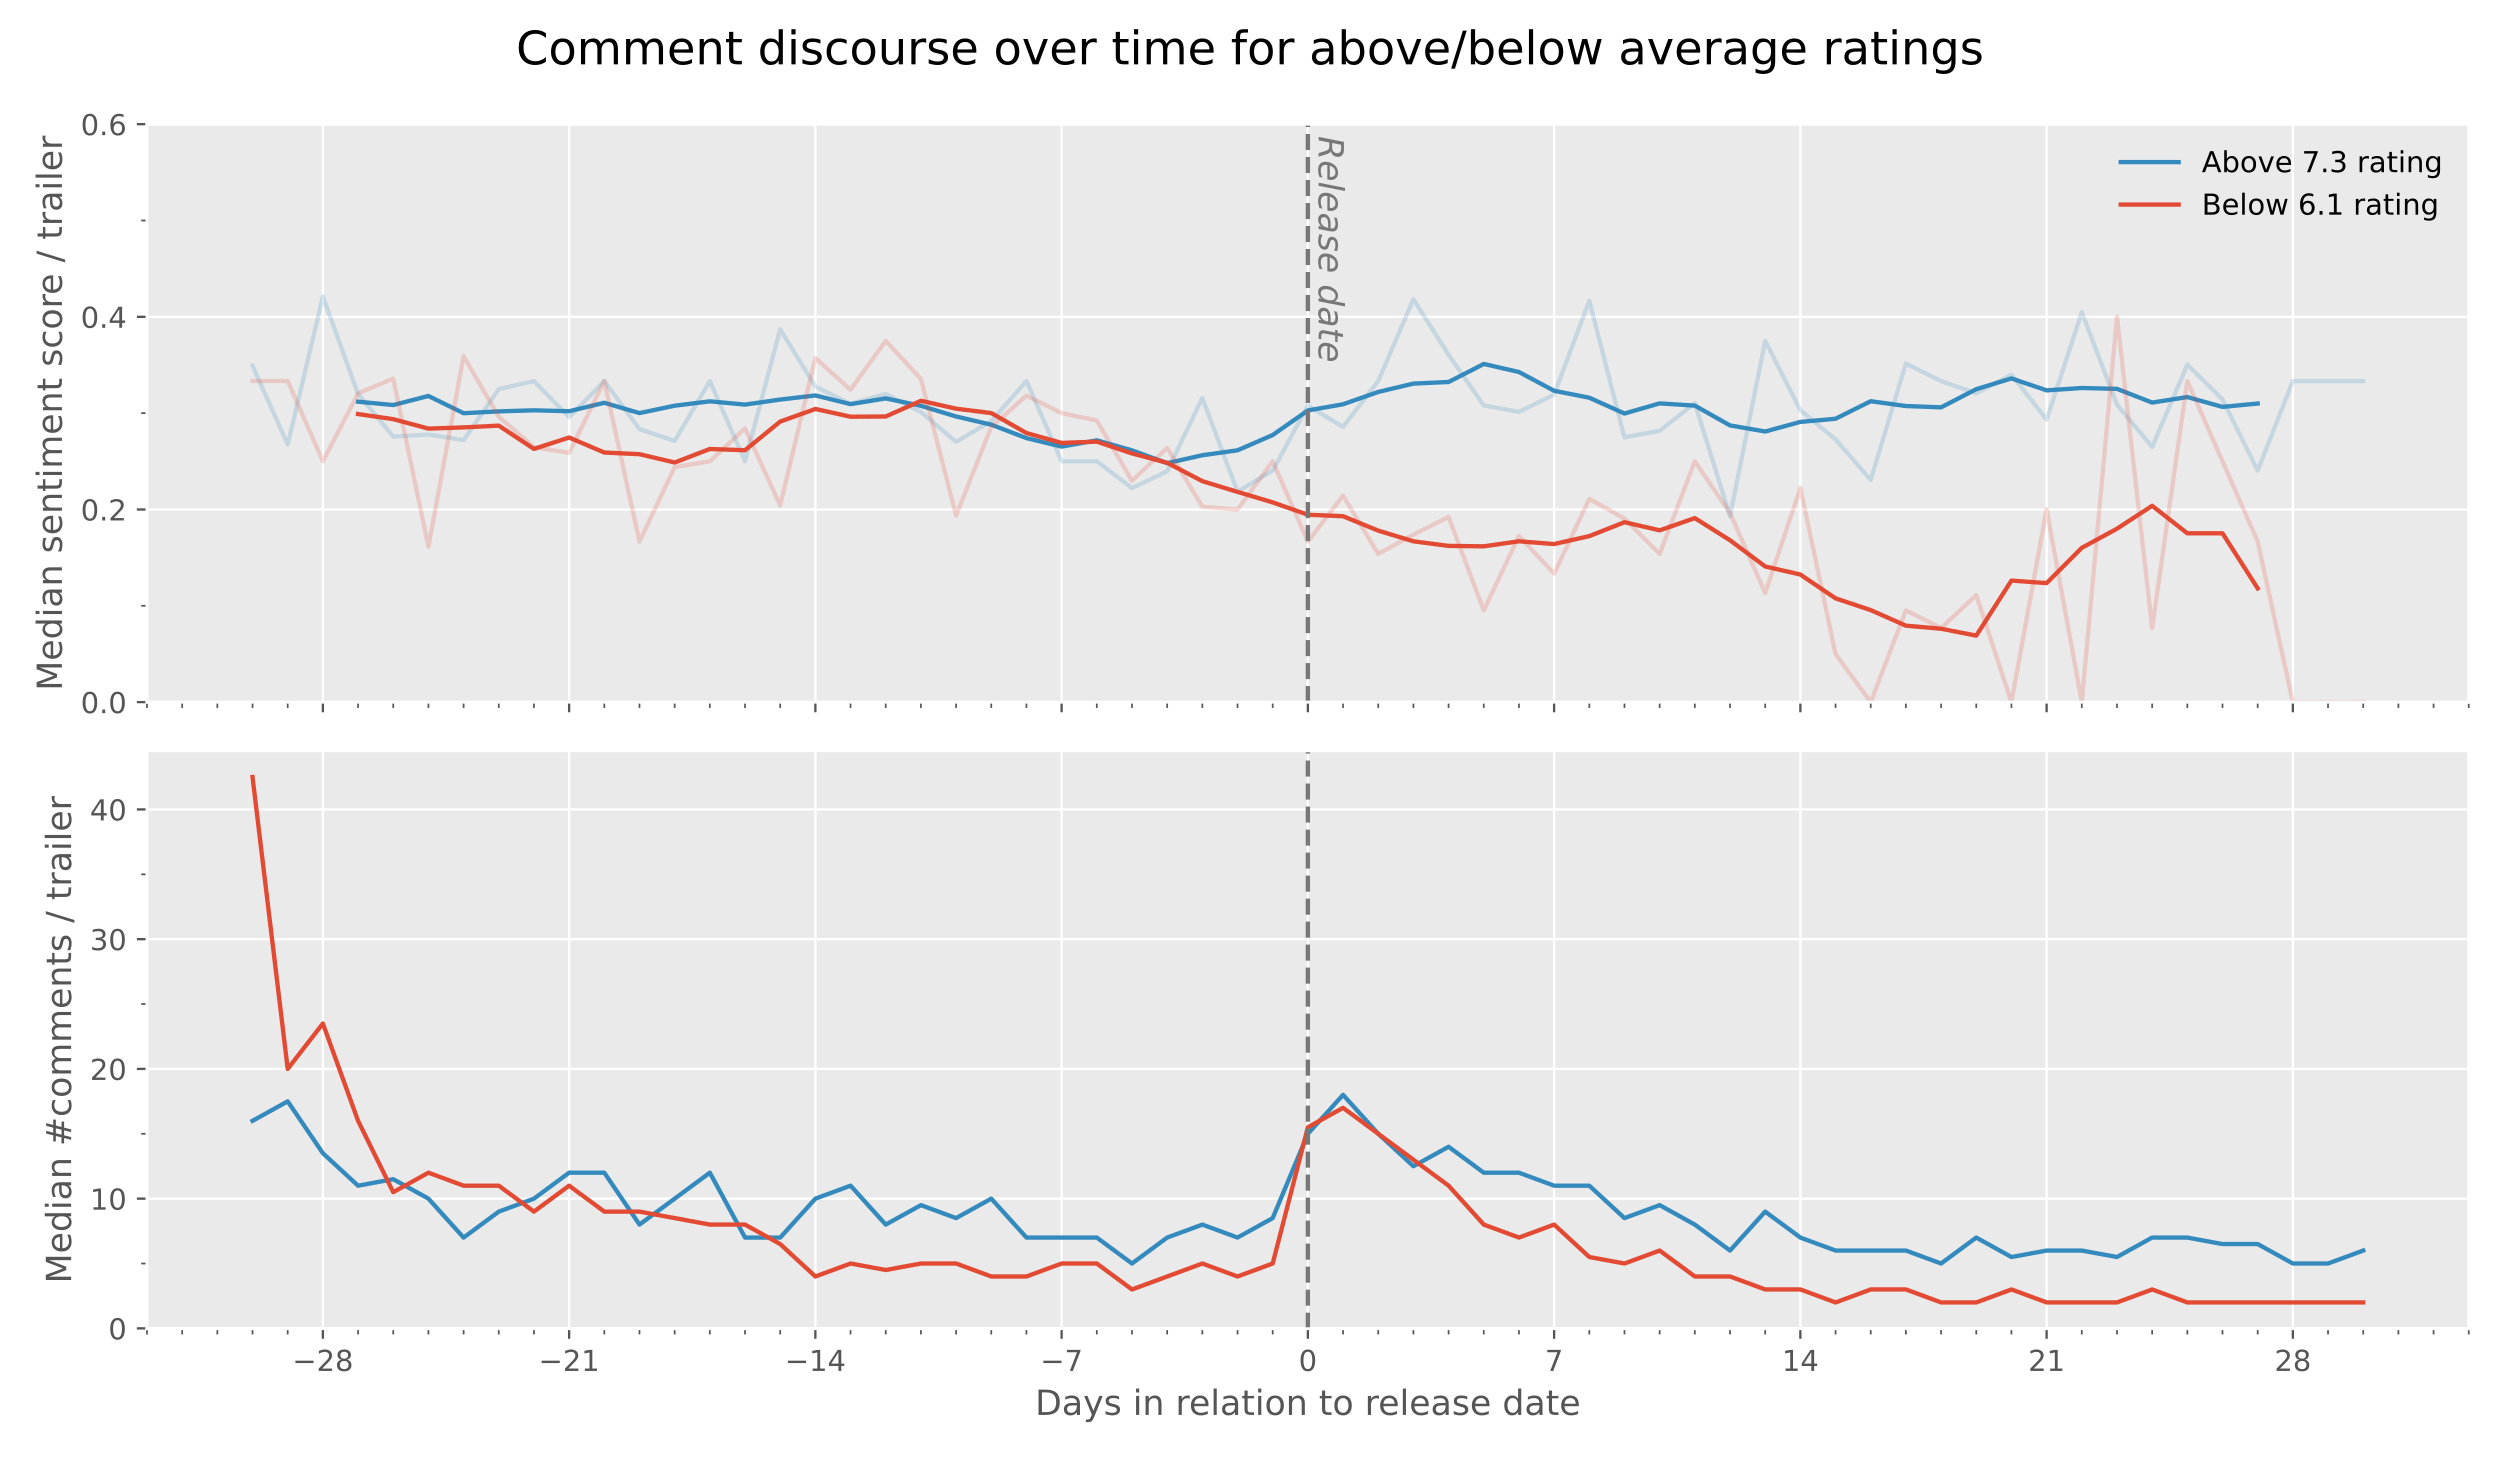<?xml version="1.0" encoding="utf-8" standalone="no"?>
<!DOCTYPE svg PUBLIC "-//W3C//DTD SVG 1.1//EN"
  "http://www.w3.org/Graphics/SVG/1.1/DTD/svg11.dtd">
<!-- Created with matplotlib (https://matplotlib.org/) -->
<svg height="504pt" version="1.1" viewBox="0 0 864 504" width="864pt" xmlns="http://www.w3.org/2000/svg" xmlns:xlink="http://www.w3.org/1999/xlink">
 <defs>
  <style type="text/css">*{stroke-linecap:butt;stroke-linejoin:round;}</style>
 </defs>
 <g id="figure_1">
  <g id="patch_1">
   <path d="M 0 504 
L 864 504 
L 864 0 
L 0 0 
z
" style="fill:#ffffff;"/>
  </g>
  <g id="axes_1">
   <g id="patch_2">
    <path d="M 50.8 242.657 
L 853.2 242.657 
L 853.2 42.915 
L 50.8 42.915 
z
" style="fill:#eaeaea;"/>
   </g>
   <g id="matplotlib.axis_1">
    <g id="xtick_1">
     <g id="line2d_1">
      <path clip-path="url(#p361abf788e)" d="M 111.588 242.657 
L 111.588 42.915 
" style="fill:none;stroke:#ffffff;stroke-linecap:square;stroke-width:0.8;"/>
     </g>
     <g id="line2d_2">
      <defs>
       <path d="M 0 0 
L 0 3.5 
" id="m21b3462591" style="stroke:#555555;stroke-width:0.8;"/>
      </defs>
      <g>
       <use style="fill:#555555;stroke:#555555;stroke-width:0.8;" x="111.588" xlink:href="#m21b3462591" y="242.657"/>
      </g>
     </g>
    </g>
    <g id="xtick_2">
     <g id="line2d_3">
      <path clip-path="url(#p361abf788e)" d="M 196.691 242.657 
L 196.691 42.915 
" style="fill:none;stroke:#ffffff;stroke-linecap:square;stroke-width:0.8;"/>
     </g>
     <g id="line2d_4">
      <g>
       <use style="fill:#555555;stroke:#555555;stroke-width:0.8;" x="196.691" xlink:href="#m21b3462591" y="242.657"/>
      </g>
     </g>
    </g>
    <g id="xtick_3">
     <g id="line2d_5">
      <path clip-path="url(#p361abf788e)" d="M 281.794 242.657 
L 281.794 42.915 
" style="fill:none;stroke:#ffffff;stroke-linecap:square;stroke-width:0.8;"/>
     </g>
     <g id="line2d_6">
      <g>
       <use style="fill:#555555;stroke:#555555;stroke-width:0.8;" x="281.794" xlink:href="#m21b3462591" y="242.657"/>
      </g>
     </g>
    </g>
    <g id="xtick_4">
     <g id="line2d_7">
      <path clip-path="url(#p361abf788e)" d="M 366.897 242.657 
L 366.897 42.915 
" style="fill:none;stroke:#ffffff;stroke-linecap:square;stroke-width:0.8;"/>
     </g>
     <g id="line2d_8">
      <g>
       <use style="fill:#555555;stroke:#555555;stroke-width:0.8;" x="366.897" xlink:href="#m21b3462591" y="242.657"/>
      </g>
     </g>
    </g>
    <g id="xtick_5">
     <g id="line2d_9">
      <path clip-path="url(#p361abf788e)" d="M 452 242.657 
L 452 42.915 
" style="fill:none;stroke:#ffffff;stroke-linecap:square;stroke-width:0.8;"/>
     </g>
     <g id="line2d_10">
      <g>
       <use style="fill:#555555;stroke:#555555;stroke-width:0.8;" x="452" xlink:href="#m21b3462591" y="242.657"/>
      </g>
     </g>
    </g>
    <g id="xtick_6">
     <g id="line2d_11">
      <path clip-path="url(#p361abf788e)" d="M 537.103 242.657 
L 537.103 42.915 
" style="fill:none;stroke:#ffffff;stroke-linecap:square;stroke-width:0.8;"/>
     </g>
     <g id="line2d_12">
      <g>
       <use style="fill:#555555;stroke:#555555;stroke-width:0.8;" x="537.103" xlink:href="#m21b3462591" y="242.657"/>
      </g>
     </g>
    </g>
    <g id="xtick_7">
     <g id="line2d_13">
      <path clip-path="url(#p361abf788e)" d="M 622.206 242.657 
L 622.206 42.915 
" style="fill:none;stroke:#ffffff;stroke-linecap:square;stroke-width:0.8;"/>
     </g>
     <g id="line2d_14">
      <g>
       <use style="fill:#555555;stroke:#555555;stroke-width:0.8;" x="622.206" xlink:href="#m21b3462591" y="242.657"/>
      </g>
     </g>
    </g>
    <g id="xtick_8">
     <g id="line2d_15">
      <path clip-path="url(#p361abf788e)" d="M 707.309 242.657 
L 707.309 42.915 
" style="fill:none;stroke:#ffffff;stroke-linecap:square;stroke-width:0.8;"/>
     </g>
     <g id="line2d_16">
      <g>
       <use style="fill:#555555;stroke:#555555;stroke-width:0.8;" x="707.309" xlink:href="#m21b3462591" y="242.657"/>
      </g>
     </g>
    </g>
    <g id="xtick_9">
     <g id="line2d_17">
      <path clip-path="url(#p361abf788e)" d="M 792.412 242.657 
L 792.412 42.915 
" style="fill:none;stroke:#ffffff;stroke-linecap:square;stroke-width:0.8;"/>
     </g>
     <g id="line2d_18">
      <g>
       <use style="fill:#555555;stroke:#555555;stroke-width:0.8;" x="792.412" xlink:href="#m21b3462591" y="242.657"/>
      </g>
     </g>
    </g>
    <g id="xtick_10">
     <g id="line2d_19">
      <defs>
       <path d="M 0 0 
L 0 2 
" id="mdeb65597df" style="stroke:#555555;stroke-width:0.6;"/>
      </defs>
      <g>
       <use style="fill:#555555;stroke:#555555;stroke-width:0.6;" x="50.8" xlink:href="#mdeb65597df" y="242.657"/>
      </g>
     </g>
    </g>
    <g id="xtick_11">
     <g id="line2d_20">
      <g>
       <use style="fill:#555555;stroke:#555555;stroke-width:0.6;" x="62.958" xlink:href="#mdeb65597df" y="242.657"/>
      </g>
     </g>
    </g>
    <g id="xtick_12">
     <g id="line2d_21">
      <g>
       <use style="fill:#555555;stroke:#555555;stroke-width:0.6;" x="75.115" xlink:href="#mdeb65597df" y="242.657"/>
      </g>
     </g>
    </g>
    <g id="xtick_13">
     <g id="line2d_22">
      <g>
       <use style="fill:#555555;stroke:#555555;stroke-width:0.6;" x="87.273" xlink:href="#mdeb65597df" y="242.657"/>
      </g>
     </g>
    </g>
    <g id="xtick_14">
     <g id="line2d_23">
      <g>
       <use style="fill:#555555;stroke:#555555;stroke-width:0.6;" x="99.43" xlink:href="#mdeb65597df" y="242.657"/>
      </g>
     </g>
    </g>
    <g id="xtick_15">
     <g id="line2d_24">
      <g>
       <use style="fill:#555555;stroke:#555555;stroke-width:0.6;" x="123.745" xlink:href="#mdeb65597df" y="242.657"/>
      </g>
     </g>
    </g>
    <g id="xtick_16">
     <g id="line2d_25">
      <g>
       <use style="fill:#555555;stroke:#555555;stroke-width:0.6;" x="135.903" xlink:href="#mdeb65597df" y="242.657"/>
      </g>
     </g>
    </g>
    <g id="xtick_17">
     <g id="line2d_26">
      <g>
       <use style="fill:#555555;stroke:#555555;stroke-width:0.6;" x="148.061" xlink:href="#mdeb65597df" y="242.657"/>
      </g>
     </g>
    </g>
    <g id="xtick_18">
     <g id="line2d_27">
      <g>
       <use style="fill:#555555;stroke:#555555;stroke-width:0.6;" x="160.218" xlink:href="#mdeb65597df" y="242.657"/>
      </g>
     </g>
    </g>
    <g id="xtick_19">
     <g id="line2d_28">
      <g>
       <use style="fill:#555555;stroke:#555555;stroke-width:0.6;" x="172.376" xlink:href="#mdeb65597df" y="242.657"/>
      </g>
     </g>
    </g>
    <g id="xtick_20">
     <g id="line2d_29">
      <g>
       <use style="fill:#555555;stroke:#555555;stroke-width:0.6;" x="184.533" xlink:href="#mdeb65597df" y="242.657"/>
      </g>
     </g>
    </g>
    <g id="xtick_21">
     <g id="line2d_30">
      <g>
       <use style="fill:#555555;stroke:#555555;stroke-width:0.6;" x="208.848" xlink:href="#mdeb65597df" y="242.657"/>
      </g>
     </g>
    </g>
    <g id="xtick_22">
     <g id="line2d_31">
      <g>
       <use style="fill:#555555;stroke:#555555;stroke-width:0.6;" x="221.006" xlink:href="#mdeb65597df" y="242.657"/>
      </g>
     </g>
    </g>
    <g id="xtick_23">
     <g id="line2d_32">
      <g>
       <use style="fill:#555555;stroke:#555555;stroke-width:0.6;" x="233.164" xlink:href="#mdeb65597df" y="242.657"/>
      </g>
     </g>
    </g>
    <g id="xtick_24">
     <g id="line2d_33">
      <g>
       <use style="fill:#555555;stroke:#555555;stroke-width:0.6;" x="245.321" xlink:href="#mdeb65597df" y="242.657"/>
      </g>
     </g>
    </g>
    <g id="xtick_25">
     <g id="line2d_34">
      <g>
       <use style="fill:#555555;stroke:#555555;stroke-width:0.6;" x="257.479" xlink:href="#mdeb65597df" y="242.657"/>
      </g>
     </g>
    </g>
    <g id="xtick_26">
     <g id="line2d_35">
      <g>
       <use style="fill:#555555;stroke:#555555;stroke-width:0.6;" x="269.636" xlink:href="#mdeb65597df" y="242.657"/>
      </g>
     </g>
    </g>
    <g id="xtick_27">
     <g id="line2d_36">
      <g>
       <use style="fill:#555555;stroke:#555555;stroke-width:0.6;" x="293.952" xlink:href="#mdeb65597df" y="242.657"/>
      </g>
     </g>
    </g>
    <g id="xtick_28">
     <g id="line2d_37">
      <g>
       <use style="fill:#555555;stroke:#555555;stroke-width:0.6;" x="306.109" xlink:href="#mdeb65597df" y="242.657"/>
      </g>
     </g>
    </g>
    <g id="xtick_29">
     <g id="line2d_38">
      <g>
       <use style="fill:#555555;stroke:#555555;stroke-width:0.6;" x="318.267" xlink:href="#mdeb65597df" y="242.657"/>
      </g>
     </g>
    </g>
    <g id="xtick_30">
     <g id="line2d_39">
      <g>
       <use style="fill:#555555;stroke:#555555;stroke-width:0.6;" x="330.424" xlink:href="#mdeb65597df" y="242.657"/>
      </g>
     </g>
    </g>
    <g id="xtick_31">
     <g id="line2d_40">
      <g>
       <use style="fill:#555555;stroke:#555555;stroke-width:0.6;" x="342.582" xlink:href="#mdeb65597df" y="242.657"/>
      </g>
     </g>
    </g>
    <g id="xtick_32">
     <g id="line2d_41">
      <g>
       <use style="fill:#555555;stroke:#555555;stroke-width:0.6;" x="354.739" xlink:href="#mdeb65597df" y="242.657"/>
      </g>
     </g>
    </g>
    <g id="xtick_33">
     <g id="line2d_42">
      <g>
       <use style="fill:#555555;stroke:#555555;stroke-width:0.6;" x="379.055" xlink:href="#mdeb65597df" y="242.657"/>
      </g>
     </g>
    </g>
    <g id="xtick_34">
     <g id="line2d_43">
      <g>
       <use style="fill:#555555;stroke:#555555;stroke-width:0.6;" x="391.212" xlink:href="#mdeb65597df" y="242.657"/>
      </g>
     </g>
    </g>
    <g id="xtick_35">
     <g id="line2d_44">
      <g>
       <use style="fill:#555555;stroke:#555555;stroke-width:0.6;" x="403.37" xlink:href="#mdeb65597df" y="242.657"/>
      </g>
     </g>
    </g>
    <g id="xtick_36">
     <g id="line2d_45">
      <g>
       <use style="fill:#555555;stroke:#555555;stroke-width:0.6;" x="415.527" xlink:href="#mdeb65597df" y="242.657"/>
      </g>
     </g>
    </g>
    <g id="xtick_37">
     <g id="line2d_46">
      <g>
       <use style="fill:#555555;stroke:#555555;stroke-width:0.6;" x="427.685" xlink:href="#mdeb65597df" y="242.657"/>
      </g>
     </g>
    </g>
    <g id="xtick_38">
     <g id="line2d_47">
      <g>
       <use style="fill:#555555;stroke:#555555;stroke-width:0.6;" x="439.842" xlink:href="#mdeb65597df" y="242.657"/>
      </g>
     </g>
    </g>
    <g id="xtick_39">
     <g id="line2d_48">
      <g>
       <use style="fill:#555555;stroke:#555555;stroke-width:0.6;" x="464.158" xlink:href="#mdeb65597df" y="242.657"/>
      </g>
     </g>
    </g>
    <g id="xtick_40">
     <g id="line2d_49">
      <g>
       <use style="fill:#555555;stroke:#555555;stroke-width:0.6;" x="476.315" xlink:href="#mdeb65597df" y="242.657"/>
      </g>
     </g>
    </g>
    <g id="xtick_41">
     <g id="line2d_50">
      <g>
       <use style="fill:#555555;stroke:#555555;stroke-width:0.6;" x="488.473" xlink:href="#mdeb65597df" y="242.657"/>
      </g>
     </g>
    </g>
    <g id="xtick_42">
     <g id="line2d_51">
      <g>
       <use style="fill:#555555;stroke:#555555;stroke-width:0.6;" x="500.63" xlink:href="#mdeb65597df" y="242.657"/>
      </g>
     </g>
    </g>
    <g id="xtick_43">
     <g id="line2d_52">
      <g>
       <use style="fill:#555555;stroke:#555555;stroke-width:0.6;" x="512.788" xlink:href="#mdeb65597df" y="242.657"/>
      </g>
     </g>
    </g>
    <g id="xtick_44">
     <g id="line2d_53">
      <g>
       <use style="fill:#555555;stroke:#555555;stroke-width:0.6;" x="524.945" xlink:href="#mdeb65597df" y="242.657"/>
      </g>
     </g>
    </g>
    <g id="xtick_45">
     <g id="line2d_54">
      <g>
       <use style="fill:#555555;stroke:#555555;stroke-width:0.6;" x="549.261" xlink:href="#mdeb65597df" y="242.657"/>
      </g>
     </g>
    </g>
    <g id="xtick_46">
     <g id="line2d_55">
      <g>
       <use style="fill:#555555;stroke:#555555;stroke-width:0.6;" x="561.418" xlink:href="#mdeb65597df" y="242.657"/>
      </g>
     </g>
    </g>
    <g id="xtick_47">
     <g id="line2d_56">
      <g>
       <use style="fill:#555555;stroke:#555555;stroke-width:0.6;" x="573.576" xlink:href="#mdeb65597df" y="242.657"/>
      </g>
     </g>
    </g>
    <g id="xtick_48">
     <g id="line2d_57">
      <g>
       <use style="fill:#555555;stroke:#555555;stroke-width:0.6;" x="585.733" xlink:href="#mdeb65597df" y="242.657"/>
      </g>
     </g>
    </g>
    <g id="xtick_49">
     <g id="line2d_58">
      <g>
       <use style="fill:#555555;stroke:#555555;stroke-width:0.6;" x="597.891" xlink:href="#mdeb65597df" y="242.657"/>
      </g>
     </g>
    </g>
    <g id="xtick_50">
     <g id="line2d_59">
      <g>
       <use style="fill:#555555;stroke:#555555;stroke-width:0.6;" x="610.048" xlink:href="#mdeb65597df" y="242.657"/>
      </g>
     </g>
    </g>
    <g id="xtick_51">
     <g id="line2d_60">
      <g>
       <use style="fill:#555555;stroke:#555555;stroke-width:0.6;" x="634.364" xlink:href="#mdeb65597df" y="242.657"/>
      </g>
     </g>
    </g>
    <g id="xtick_52">
     <g id="line2d_61">
      <g>
       <use style="fill:#555555;stroke:#555555;stroke-width:0.6;" x="646.521" xlink:href="#mdeb65597df" y="242.657"/>
      </g>
     </g>
    </g>
    <g id="xtick_53">
     <g id="line2d_62">
      <g>
       <use style="fill:#555555;stroke:#555555;stroke-width:0.6;" x="658.679" xlink:href="#mdeb65597df" y="242.657"/>
      </g>
     </g>
    </g>
    <g id="xtick_54">
     <g id="line2d_63">
      <g>
       <use style="fill:#555555;stroke:#555555;stroke-width:0.6;" x="670.836" xlink:href="#mdeb65597df" y="242.657"/>
      </g>
     </g>
    </g>
    <g id="xtick_55">
     <g id="line2d_64">
      <g>
       <use style="fill:#555555;stroke:#555555;stroke-width:0.6;" x="682.994" xlink:href="#mdeb65597df" y="242.657"/>
      </g>
     </g>
    </g>
    <g id="xtick_56">
     <g id="line2d_65">
      <g>
       <use style="fill:#555555;stroke:#555555;stroke-width:0.6;" x="695.152" xlink:href="#mdeb65597df" y="242.657"/>
      </g>
     </g>
    </g>
    <g id="xtick_57">
     <g id="line2d_66">
      <g>
       <use style="fill:#555555;stroke:#555555;stroke-width:0.6;" x="719.467" xlink:href="#mdeb65597df" y="242.657"/>
      </g>
     </g>
    </g>
    <g id="xtick_58">
     <g id="line2d_67">
      <g>
       <use style="fill:#555555;stroke:#555555;stroke-width:0.6;" x="731.624" xlink:href="#mdeb65597df" y="242.657"/>
      </g>
     </g>
    </g>
    <g id="xtick_59">
     <g id="line2d_68">
      <g>
       <use style="fill:#555555;stroke:#555555;stroke-width:0.6;" x="743.782" xlink:href="#mdeb65597df" y="242.657"/>
      </g>
     </g>
    </g>
    <g id="xtick_60">
     <g id="line2d_69">
      <g>
       <use style="fill:#555555;stroke:#555555;stroke-width:0.6;" x="755.939" xlink:href="#mdeb65597df" y="242.657"/>
      </g>
     </g>
    </g>
    <g id="xtick_61">
     <g id="line2d_70">
      <g>
       <use style="fill:#555555;stroke:#555555;stroke-width:0.6;" x="768.097" xlink:href="#mdeb65597df" y="242.657"/>
      </g>
     </g>
    </g>
    <g id="xtick_62">
     <g id="line2d_71">
      <g>
       <use style="fill:#555555;stroke:#555555;stroke-width:0.6;" x="780.255" xlink:href="#mdeb65597df" y="242.657"/>
      </g>
     </g>
    </g>
    <g id="xtick_63">
     <g id="line2d_72">
      <g>
       <use style="fill:#555555;stroke:#555555;stroke-width:0.6;" x="804.57" xlink:href="#mdeb65597df" y="242.657"/>
      </g>
     </g>
    </g>
    <g id="xtick_64">
     <g id="line2d_73">
      <g>
       <use style="fill:#555555;stroke:#555555;stroke-width:0.6;" x="816.727" xlink:href="#mdeb65597df" y="242.657"/>
      </g>
     </g>
    </g>
    <g id="xtick_65">
     <g id="line2d_74">
      <g>
       <use style="fill:#555555;stroke:#555555;stroke-width:0.6;" x="828.885" xlink:href="#mdeb65597df" y="242.657"/>
      </g>
     </g>
    </g>
    <g id="xtick_66">
     <g id="line2d_75">
      <g>
       <use style="fill:#555555;stroke:#555555;stroke-width:0.6;" x="841.042" xlink:href="#mdeb65597df" y="242.657"/>
      </g>
     </g>
    </g>
    <g id="xtick_67">
     <g id="line2d_76">
      <g>
       <use style="fill:#555555;stroke:#555555;stroke-width:0.6;" x="853.2" xlink:href="#mdeb65597df" y="242.657"/>
      </g>
     </g>
    </g>
   </g>
   <g id="matplotlib.axis_2">
    <g id="ytick_1">
     <g id="line2d_77">
      <path clip-path="url(#p361abf788e)" d="M 50.8 242.657 
L 853.2 242.657 
" style="fill:none;stroke:#ffffff;stroke-linecap:square;stroke-width:0.8;"/>
     </g>
     <g id="line2d_78">
      <defs>
       <path d="M 0 0 
L -3.5 0 
" id="m32c42b4129" style="stroke:#555555;stroke-width:0.8;"/>
      </defs>
      <g>
       <use style="fill:#555555;stroke:#555555;stroke-width:0.8;" x="50.8" xlink:href="#m32c42b4129" y="242.657"/>
      </g>
     </g>
     <g id="text_1">
      <!-- 0.0 -->
      <g style="fill:#555555;" transform="translate(27.897 246.456)scale(0.1 -0.1)">
       <defs>
        <path d="M 31.781 66.406 
Q 24.172 66.406 20.328 58.906 
Q 16.5 51.422 16.5 36.375 
Q 16.5 21.391 20.328 13.891 
Q 24.172 6.391 31.781 6.391 
Q 39.453 6.391 43.281 13.891 
Q 47.125 21.391 47.125 36.375 
Q 47.125 51.422 43.281 58.906 
Q 39.453 66.406 31.781 66.406 
z
M 31.781 74.219 
Q 44.047 74.219 50.516 64.516 
Q 56.984 54.828 56.984 36.375 
Q 56.984 17.969 50.516 8.266 
Q 44.047 -1.422 31.781 -1.422 
Q 19.531 -1.422 13.062 8.266 
Q 6.594 17.969 6.594 36.375 
Q 6.594 54.828 13.062 64.516 
Q 19.531 74.219 31.781 74.219 
z
" id="DejaVuSans-48"/>
        <path d="M 10.688 12.406 
L 21 12.406 
L 21 0 
L 10.688 0 
z
" id="DejaVuSans-46"/>
       </defs>
       <use xlink:href="#DejaVuSans-48"/>
       <use x="63.623" xlink:href="#DejaVuSans-46"/>
       <use x="95.41" xlink:href="#DejaVuSans-48"/>
      </g>
     </g>
    </g>
    <g id="ytick_2">
     <g id="line2d_79">
      <path clip-path="url(#p361abf788e)" d="M 50.8 176.076 
L 853.2 176.076 
" style="fill:none;stroke:#ffffff;stroke-linecap:square;stroke-width:0.8;"/>
     </g>
     <g id="line2d_80">
      <g>
       <use style="fill:#555555;stroke:#555555;stroke-width:0.8;" x="50.8" xlink:href="#m32c42b4129" y="176.076"/>
      </g>
     </g>
     <g id="text_2">
      <!-- 0.2 -->
      <g style="fill:#555555;" transform="translate(27.897 179.876)scale(0.1 -0.1)">
       <defs>
        <path d="M 19.188 8.297 
L 53.609 8.297 
L 53.609 0 
L 7.328 0 
L 7.328 8.297 
Q 12.938 14.109 22.625 23.891 
Q 32.328 33.688 34.812 36.531 
Q 39.547 41.844 41.422 45.531 
Q 43.312 49.219 43.312 52.781 
Q 43.312 58.594 39.234 62.25 
Q 35.156 65.922 28.609 65.922 
Q 23.969 65.922 18.812 64.312 
Q 13.672 62.703 7.812 59.422 
L 7.812 69.391 
Q 13.766 71.781 18.938 73 
Q 24.125 74.219 28.422 74.219 
Q 39.75 74.219 46.484 68.547 
Q 53.219 62.891 53.219 53.422 
Q 53.219 48.922 51.531 44.891 
Q 49.859 40.875 45.406 35.406 
Q 44.188 33.984 37.641 27.219 
Q 31.109 20.453 19.188 8.297 
z
" id="DejaVuSans-50"/>
       </defs>
       <use xlink:href="#DejaVuSans-48"/>
       <use x="63.623" xlink:href="#DejaVuSans-46"/>
       <use x="95.41" xlink:href="#DejaVuSans-50"/>
      </g>
     </g>
    </g>
    <g id="ytick_3">
     <g id="line2d_81">
      <path clip-path="url(#p361abf788e)" d="M 50.8 109.495 
L 853.2 109.495 
" style="fill:none;stroke:#ffffff;stroke-linecap:square;stroke-width:0.8;"/>
     </g>
     <g id="line2d_82">
      <g>
       <use style="fill:#555555;stroke:#555555;stroke-width:0.8;" x="50.8" xlink:href="#m32c42b4129" y="109.495"/>
      </g>
     </g>
     <g id="text_3">
      <!-- 0.4 -->
      <g style="fill:#555555;" transform="translate(27.897 113.295)scale(0.1 -0.1)">
       <defs>
        <path d="M 37.797 64.312 
L 12.891 25.391 
L 37.797 25.391 
z
M 35.203 72.906 
L 47.609 72.906 
L 47.609 25.391 
L 58.016 25.391 
L 58.016 17.188 
L 47.609 17.188 
L 47.609 0 
L 37.797 0 
L 37.797 17.188 
L 4.891 17.188 
L 4.891 26.703 
z
" id="DejaVuSans-52"/>
       </defs>
       <use xlink:href="#DejaVuSans-48"/>
       <use x="63.623" xlink:href="#DejaVuSans-46"/>
       <use x="95.41" xlink:href="#DejaVuSans-52"/>
      </g>
     </g>
    </g>
    <g id="ytick_4">
     <g id="line2d_83">
      <path clip-path="url(#p361abf788e)" d="M 50.8 42.915 
L 853.2 42.915 
" style="fill:none;stroke:#ffffff;stroke-linecap:square;stroke-width:0.8;"/>
     </g>
     <g id="line2d_84">
      <g>
       <use style="fill:#555555;stroke:#555555;stroke-width:0.8;" x="50.8" xlink:href="#m32c42b4129" y="42.915"/>
      </g>
     </g>
     <g id="text_4">
      <!-- 0.6 -->
      <g style="fill:#555555;" transform="translate(27.897 46.714)scale(0.1 -0.1)">
       <defs>
        <path d="M 33.016 40.375 
Q 26.375 40.375 22.484 35.828 
Q 18.609 31.297 18.609 23.391 
Q 18.609 15.531 22.484 10.953 
Q 26.375 6.391 33.016 6.391 
Q 39.656 6.391 43.531 10.953 
Q 47.406 15.531 47.406 23.391 
Q 47.406 31.297 43.531 35.828 
Q 39.656 40.375 33.016 40.375 
z
M 52.594 71.297 
L 52.594 62.312 
Q 48.875 64.062 45.094 64.984 
Q 41.312 65.922 37.594 65.922 
Q 27.828 65.922 22.672 59.328 
Q 17.531 52.734 16.797 39.406 
Q 19.672 43.656 24.016 45.922 
Q 28.375 48.188 33.594 48.188 
Q 44.578 48.188 50.953 41.516 
Q 57.328 34.859 57.328 23.391 
Q 57.328 12.156 50.688 5.359 
Q 44.047 -1.422 33.016 -1.422 
Q 20.359 -1.422 13.672 8.266 
Q 6.984 17.969 6.984 36.375 
Q 6.984 53.656 15.188 63.938 
Q 23.391 74.219 37.203 74.219 
Q 40.922 74.219 44.703 73.484 
Q 48.484 72.75 52.594 71.297 
z
" id="DejaVuSans-54"/>
       </defs>
       <use xlink:href="#DejaVuSans-48"/>
       <use x="63.623" xlink:href="#DejaVuSans-46"/>
       <use x="95.41" xlink:href="#DejaVuSans-54"/>
      </g>
     </g>
    </g>
    <g id="ytick_5">
     <g id="line2d_85">
      <defs>
       <path d="M 0 0 
L -2 0 
" id="m255dafd77d" style="stroke:#555555;stroke-width:0.6;"/>
      </defs>
      <g>
       <use style="fill:#555555;stroke:#555555;stroke-width:0.6;" x="50.8" xlink:href="#m255dafd77d" y="209.367"/>
      </g>
     </g>
    </g>
    <g id="ytick_6">
     <g id="line2d_86">
      <g>
       <use style="fill:#555555;stroke:#555555;stroke-width:0.6;" x="50.8" xlink:href="#m255dafd77d" y="142.786"/>
      </g>
     </g>
    </g>
    <g id="ytick_7">
     <g id="line2d_87">
      <g>
       <use style="fill:#555555;stroke:#555555;stroke-width:0.6;" x="50.8" xlink:href="#m255dafd77d" y="76.205"/>
      </g>
     </g>
    </g>
    <g id="text_5">
     <!-- Median sentiment score / trailer -->
     <g style="fill:#555555;" transform="translate(21.401 238.696)rotate(-90)scale(0.12 -0.12)">
      <defs>
       <path d="M 9.812 72.906 
L 24.516 72.906 
L 43.109 23.297 
L 61.812 72.906 
L 76.516 72.906 
L 76.516 0 
L 66.891 0 
L 66.891 64.016 
L 48.094 14.016 
L 38.188 14.016 
L 19.391 64.016 
L 19.391 0 
L 9.812 0 
z
" id="DejaVuSans-77"/>
       <path d="M 56.203 29.594 
L 56.203 25.203 
L 14.891 25.203 
Q 15.484 15.922 20.484 11.062 
Q 25.484 6.203 34.422 6.203 
Q 39.594 6.203 44.453 7.469 
Q 49.312 8.734 54.109 11.281 
L 54.109 2.781 
Q 49.266 0.734 44.188 -0.344 
Q 39.109 -1.422 33.891 -1.422 
Q 20.797 -1.422 13.156 6.188 
Q 5.516 13.812 5.516 26.812 
Q 5.516 40.234 12.766 48.109 
Q 20.016 56 32.328 56 
Q 43.359 56 49.781 48.891 
Q 56.203 41.797 56.203 29.594 
z
M 47.219 32.234 
Q 47.125 39.594 43.094 43.984 
Q 39.062 48.391 32.422 48.391 
Q 24.906 48.391 20.391 44.141 
Q 15.875 39.891 15.188 32.172 
z
" id="DejaVuSans-101"/>
       <path d="M 45.406 46.391 
L 45.406 75.984 
L 54.391 75.984 
L 54.391 0 
L 45.406 0 
L 45.406 8.203 
Q 42.578 3.328 38.25 0.953 
Q 33.938 -1.422 27.875 -1.422 
Q 17.969 -1.422 11.734 6.484 
Q 5.516 14.406 5.516 27.297 
Q 5.516 40.188 11.734 48.094 
Q 17.969 56 27.875 56 
Q 33.938 56 38.25 53.625 
Q 42.578 51.266 45.406 46.391 
z
M 14.797 27.297 
Q 14.797 17.391 18.875 11.75 
Q 22.953 6.109 30.078 6.109 
Q 37.203 6.109 41.297 11.75 
Q 45.406 17.391 45.406 27.297 
Q 45.406 37.203 41.297 42.844 
Q 37.203 48.484 30.078 48.484 
Q 22.953 48.484 18.875 42.844 
Q 14.797 37.203 14.797 27.297 
z
" id="DejaVuSans-100"/>
       <path d="M 9.422 54.688 
L 18.406 54.688 
L 18.406 0 
L 9.422 0 
z
M 9.422 75.984 
L 18.406 75.984 
L 18.406 64.594 
L 9.422 64.594 
z
" id="DejaVuSans-105"/>
       <path d="M 34.281 27.484 
Q 23.391 27.484 19.188 25 
Q 14.984 22.516 14.984 16.5 
Q 14.984 11.719 18.141 8.906 
Q 21.297 6.109 26.703 6.109 
Q 34.188 6.109 38.703 11.406 
Q 43.219 16.703 43.219 25.484 
L 43.219 27.484 
z
M 52.203 31.203 
L 52.203 0 
L 43.219 0 
L 43.219 8.297 
Q 40.141 3.328 35.547 0.953 
Q 30.953 -1.422 24.312 -1.422 
Q 15.922 -1.422 10.953 3.297 
Q 6 8.016 6 15.922 
Q 6 25.141 12.172 29.828 
Q 18.359 34.516 30.609 34.516 
L 43.219 34.516 
L 43.219 35.406 
Q 43.219 41.609 39.141 45 
Q 35.062 48.391 27.688 48.391 
Q 23 48.391 18.547 47.266 
Q 14.109 46.141 10.016 43.891 
L 10.016 52.203 
Q 14.938 54.109 19.578 55.047 
Q 24.219 56 28.609 56 
Q 40.484 56 46.344 49.844 
Q 52.203 43.703 52.203 31.203 
z
" id="DejaVuSans-97"/>
       <path d="M 54.891 33.016 
L 54.891 0 
L 45.906 0 
L 45.906 32.719 
Q 45.906 40.484 42.875 44.328 
Q 39.844 48.188 33.797 48.188 
Q 26.516 48.188 22.312 43.547 
Q 18.109 38.922 18.109 30.906 
L 18.109 0 
L 9.078 0 
L 9.078 54.688 
L 18.109 54.688 
L 18.109 46.188 
Q 21.344 51.125 25.703 53.562 
Q 30.078 56 35.797 56 
Q 45.219 56 50.047 50.172 
Q 54.891 44.344 54.891 33.016 
z
" id="DejaVuSans-110"/>
       <path id="DejaVuSans-32"/>
       <path d="M 44.281 53.078 
L 44.281 44.578 
Q 40.484 46.531 36.375 47.5 
Q 32.281 48.484 27.875 48.484 
Q 21.188 48.484 17.844 46.438 
Q 14.5 44.391 14.5 40.281 
Q 14.5 37.156 16.891 35.375 
Q 19.281 33.594 26.516 31.984 
L 29.594 31.297 
Q 39.156 29.25 43.188 25.516 
Q 47.219 21.781 47.219 15.094 
Q 47.219 7.469 41.188 3.016 
Q 35.156 -1.422 24.609 -1.422 
Q 20.219 -1.422 15.453 -0.562 
Q 10.688 0.297 5.422 2 
L 5.422 11.281 
Q 10.406 8.688 15.234 7.391 
Q 20.062 6.109 24.812 6.109 
Q 31.156 6.109 34.562 8.281 
Q 37.984 10.453 37.984 14.406 
Q 37.984 18.062 35.516 20.016 
Q 33.062 21.969 24.703 23.781 
L 21.578 24.516 
Q 13.234 26.266 9.516 29.906 
Q 5.812 33.547 5.812 39.891 
Q 5.812 47.609 11.281 51.797 
Q 16.75 56 26.812 56 
Q 31.781 56 36.172 55.266 
Q 40.578 54.547 44.281 53.078 
z
" id="DejaVuSans-115"/>
       <path d="M 18.312 70.219 
L 18.312 54.688 
L 36.812 54.688 
L 36.812 47.703 
L 18.312 47.703 
L 18.312 18.016 
Q 18.312 11.328 20.141 9.422 
Q 21.969 7.516 27.594 7.516 
L 36.812 7.516 
L 36.812 0 
L 27.594 0 
Q 17.188 0 13.234 3.875 
Q 9.281 7.766 9.281 18.016 
L 9.281 47.703 
L 2.688 47.703 
L 2.688 54.688 
L 9.281 54.688 
L 9.281 70.219 
z
" id="DejaVuSans-116"/>
       <path d="M 52 44.188 
Q 55.375 50.25 60.062 53.125 
Q 64.75 56 71.094 56 
Q 79.641 56 84.281 50.016 
Q 88.922 44.047 88.922 33.016 
L 88.922 0 
L 79.891 0 
L 79.891 32.719 
Q 79.891 40.578 77.094 44.375 
Q 74.312 48.188 68.609 48.188 
Q 61.625 48.188 57.562 43.547 
Q 53.516 38.922 53.516 30.906 
L 53.516 0 
L 44.484 0 
L 44.484 32.719 
Q 44.484 40.625 41.703 44.406 
Q 38.922 48.188 33.109 48.188 
Q 26.219 48.188 22.156 43.531 
Q 18.109 38.875 18.109 30.906 
L 18.109 0 
L 9.078 0 
L 9.078 54.688 
L 18.109 54.688 
L 18.109 46.188 
Q 21.188 51.219 25.484 53.609 
Q 29.781 56 35.688 56 
Q 41.656 56 45.828 52.969 
Q 50 49.953 52 44.188 
z
" id="DejaVuSans-109"/>
       <path d="M 48.781 52.594 
L 48.781 44.188 
Q 44.969 46.297 41.141 47.344 
Q 37.312 48.391 33.406 48.391 
Q 24.656 48.391 19.812 42.844 
Q 14.984 37.312 14.984 27.297 
Q 14.984 17.281 19.812 11.734 
Q 24.656 6.203 33.406 6.203 
Q 37.312 6.203 41.141 7.25 
Q 44.969 8.297 48.781 10.406 
L 48.781 2.094 
Q 45.016 0.344 40.984 -0.531 
Q 36.969 -1.422 32.422 -1.422 
Q 20.062 -1.422 12.781 6.344 
Q 5.516 14.109 5.516 27.297 
Q 5.516 40.672 12.859 48.328 
Q 20.219 56 33.016 56 
Q 37.156 56 41.109 55.141 
Q 45.062 54.297 48.781 52.594 
z
" id="DejaVuSans-99"/>
       <path d="M 30.609 48.391 
Q 23.391 48.391 19.188 42.75 
Q 14.984 37.109 14.984 27.297 
Q 14.984 17.484 19.156 11.844 
Q 23.344 6.203 30.609 6.203 
Q 37.797 6.203 41.984 11.859 
Q 46.188 17.531 46.188 27.297 
Q 46.188 37.016 41.984 42.703 
Q 37.797 48.391 30.609 48.391 
z
M 30.609 56 
Q 42.328 56 49.016 48.375 
Q 55.719 40.766 55.719 27.297 
Q 55.719 13.875 49.016 6.219 
Q 42.328 -1.422 30.609 -1.422 
Q 18.844 -1.422 12.172 6.219 
Q 5.516 13.875 5.516 27.297 
Q 5.516 40.766 12.172 48.375 
Q 18.844 56 30.609 56 
z
" id="DejaVuSans-111"/>
       <path d="M 41.109 46.297 
Q 39.594 47.172 37.812 47.578 
Q 36.031 48 33.891 48 
Q 26.266 48 22.188 43.047 
Q 18.109 38.094 18.109 28.812 
L 18.109 0 
L 9.078 0 
L 9.078 54.688 
L 18.109 54.688 
L 18.109 46.188 
Q 20.953 51.172 25.484 53.578 
Q 30.031 56 36.531 56 
Q 37.453 56 38.578 55.875 
Q 39.703 55.766 41.062 55.516 
z
" id="DejaVuSans-114"/>
       <path d="M 25.391 72.906 
L 33.688 72.906 
L 8.297 -9.281 
L 0 -9.281 
z
" id="DejaVuSans-47"/>
       <path d="M 9.422 75.984 
L 18.406 75.984 
L 18.406 0 
L 9.422 0 
z
" id="DejaVuSans-108"/>
      </defs>
      <use xlink:href="#DejaVuSans-77"/>
      <use x="86.279" xlink:href="#DejaVuSans-101"/>
      <use x="147.803" xlink:href="#DejaVuSans-100"/>
      <use x="211.279" xlink:href="#DejaVuSans-105"/>
      <use x="239.062" xlink:href="#DejaVuSans-97"/>
      <use x="300.342" xlink:href="#DejaVuSans-110"/>
      <use x="363.721" xlink:href="#DejaVuSans-32"/>
      <use x="395.508" xlink:href="#DejaVuSans-115"/>
      <use x="447.607" xlink:href="#DejaVuSans-101"/>
      <use x="509.131" xlink:href="#DejaVuSans-110"/>
      <use x="572.51" xlink:href="#DejaVuSans-116"/>
      <use x="611.719" xlink:href="#DejaVuSans-105"/>
      <use x="639.502" xlink:href="#DejaVuSans-109"/>
      <use x="736.914" xlink:href="#DejaVuSans-101"/>
      <use x="798.438" xlink:href="#DejaVuSans-110"/>
      <use x="861.816" xlink:href="#DejaVuSans-116"/>
      <use x="901.025" xlink:href="#DejaVuSans-32"/>
      <use x="932.812" xlink:href="#DejaVuSans-115"/>
      <use x="984.912" xlink:href="#DejaVuSans-99"/>
      <use x="1039.893" xlink:href="#DejaVuSans-111"/>
      <use x="1101.074" xlink:href="#DejaVuSans-114"/>
      <use x="1139.938" xlink:href="#DejaVuSans-101"/>
      <use x="1201.461" xlink:href="#DejaVuSans-32"/>
      <use x="1233.248" xlink:href="#DejaVuSans-47"/>
      <use x="1266.939" xlink:href="#DejaVuSans-32"/>
      <use x="1298.727" xlink:href="#DejaVuSans-116"/>
      <use x="1337.936" xlink:href="#DejaVuSans-114"/>
      <use x="1379.049" xlink:href="#DejaVuSans-97"/>
      <use x="1440.328" xlink:href="#DejaVuSans-105"/>
      <use x="1468.111" xlink:href="#DejaVuSans-108"/>
      <use x="1495.895" xlink:href="#DejaVuSans-101"/>
      <use x="1557.418" xlink:href="#DejaVuSans-114"/>
     </g>
    </g>
   </g>
   <g id="line2d_88">
    <path clip-path="url(#p361abf788e)" d="M 123.745 138.824 
L 135.903 139.979 
L 148.061 136.847 
L 160.218 142.806 
L 172.376 142.172 
L 184.533 141.804 
L 196.691 142.118 
L 208.848 139.204 
L 221.006 142.768 
L 233.164 140.211 
L 245.321 138.699 
L 257.479 139.828 
L 269.636 138.092 
L 281.794 136.665 
L 293.952 139.67 
L 306.109 137.688 
L 318.267 140.245 
L 330.424 143.935 
L 342.582 146.769 
L 354.739 151.415 
L 366.897 154.341 
L 379.055 152.171 
L 391.212 155.648 
L 403.37 160.068 
L 415.527 157.324 
L 427.685 155.626 
L 439.842 150.342 
L 452 141.85 
L 464.158 139.717 
L 476.315 135.463 
L 488.473 132.567 
L 500.63 132.015 
L 512.788 125.787 
L 524.945 128.565 
L 537.103 135.053 
L 549.261 137.446 
L 561.418 142.914 
L 573.576 139.408 
L 585.733 140.182 
L 597.891 147.027 
L 610.048 149.127 
L 622.206 145.812 
L 634.364 144.719 
L 646.521 138.656 
L 658.679 140.322 
L 670.836 140.782 
L 682.994 134.502 
L 695.152 130.788 
L 707.309 134.905 
L 719.467 134.094 
L 731.624 134.391 
L 743.782 139.127 
L 755.939 137.226 
L 768.097 140.623 
L 780.255 139.46 
" style="fill:none;stroke:#348abd;stroke-linecap:square;stroke-width:1.5;"/>
   </g>
   <g id="line2d_89">
    <path clip-path="url(#p361abf788e)" d="M 87.273 126.405 
L 99.43 153.612 
L 111.588 102.473 
L 123.745 136.126 
L 135.903 150.884 
L 148.061 150.184 
L 160.218 152.088 
L 172.376 134.483 
L 184.533 131.689 
L 196.691 144.187 
L 208.848 131.689 
L 221.006 148.305 
L 233.164 152.386 
L 245.321 131.689 
L 257.479 159.431 
L 269.636 113.791 
L 281.794 133.602 
L 293.952 139.591 
L 306.109 136.153 
L 318.267 142.399 
L 330.424 152.719 
L 342.582 145.56 
L 354.739 131.689 
L 366.897 159.431 
L 379.055 159.431 
L 391.212 168.678 
L 403.37 162.877 
L 415.527 137.53 
L 427.685 169.896 
L 439.842 162.632 
L 452 140.225 
L 464.158 147.542 
L 476.315 131.689 
L 488.473 103.438 
L 500.63 122.593 
L 512.788 140.121 
L 524.945 142.359 
L 537.103 136.361 
L 549.261 103.947 
L 561.418 151.136 
L 573.576 148.854 
L 585.733 139.342 
L 597.891 178.399 
L 610.048 117.818 
L 622.206 141.777 
L 634.364 151.865 
L 646.521 165.833 
L 658.679 125.651 
L 670.836 131.689 
L 682.994 135.957 
L 695.152 129.479 
L 707.309 144.997 
L 719.467 107.91 
L 731.624 139.836 
L 743.782 154.467 
L 755.939 126.013 
L 768.097 138.038 
L 780.255 162.632 
L 792.412 131.689 
L 804.57 131.689 
L 816.727 131.689 
" style="fill:none;stroke:#348abd;stroke-linecap:square;stroke-opacity:0.2;stroke-width:1.5;"/>
   </g>
   <g id="line2d_90">
    <path clip-path="url(#p361abf788e)" d="M 123.745 143.099 
L 135.903 144.861 
L 148.061 148.125 
L 160.218 147.705 
L 172.376 147.095 
L 184.533 155.147 
L 196.691 151.211 
L 208.848 156.394 
L 221.006 156.968 
L 233.164 159.847 
L 245.321 155.171 
L 257.479 155.6 
L 269.636 145.692 
L 281.794 141.339 
L 293.952 144.014 
L 306.109 143.942 
L 318.267 138.52 
L 330.424 141.238 
L 342.582 142.756 
L 354.739 149.656 
L 366.897 153.066 
L 379.055 152.631 
L 391.212 156.707 
L 403.37 159.95 
L 415.527 166.291 
L 427.685 170.006 
L 439.842 173.623 
L 452 177.902 
L 464.158 178.406 
L 476.315 183.388 
L 488.473 187.075 
L 500.63 188.661 
L 512.788 188.812 
L 524.945 187.07 
L 537.103 188.024 
L 549.261 185.28 
L 561.418 180.468 
L 573.576 183.284 
L 585.733 179.057 
L 597.891 186.719 
L 610.048 195.777 
L 622.206 198.565 
L 634.364 206.796 
L 646.521 210.853 
L 658.679 216.239 
L 670.836 217.296 
L 682.994 219.674 
L 695.152 200.651 
L 707.309 201.522 
L 719.467 189.328 
L 731.624 182.722 
L 743.782 174.796 
L 755.939 184.308 
L 768.097 184.308 
L 780.255 203.331 
" style="fill:none;stroke:#e24a33;stroke-linecap:square;stroke-width:1.5;"/>
   </g>
   <g id="line2d_91">
    <path clip-path="url(#p361abf788e)" d="M 87.273 131.689 
L 99.43 131.689 
L 111.588 159.431 
L 123.745 135.957 
L 135.903 130.814 
L 148.061 188.963 
L 160.218 123.153 
L 172.376 144.019 
L 184.533 154.535 
L 196.691 156.494 
L 208.848 131.689 
L 221.006 187.173 
L 233.164 161.413 
L 245.321 159.431 
L 257.479 148.042 
L 269.636 174.689 
L 281.794 123.763 
L 293.952 134.688 
L 306.109 117.818 
L 318.267 130.939 
L 330.424 178.157 
L 342.582 147.542 
L 354.739 136.733 
L 366.897 142.786 
L 379.055 145.317 
L 391.212 166.12 
L 403.37 154.807 
L 415.527 175.111 
L 427.685 176.076 
L 439.842 159.431 
L 452 187.173 
L 464.158 171.321 
L 476.315 191.441 
L 488.473 184.761 
L 500.63 178.637 
L 512.788 210.952 
L 524.945 185.243 
L 537.103 198.27 
L 549.261 172.377 
L 561.418 179.247 
L 573.576 191.441 
L 585.733 159.431 
L 597.891 177.265 
L 610.048 204.957 
L 622.206 168.678 
L 634.364 226.012 
L 646.521 242.657 
L 658.679 210.952 
L 670.836 217.049 
L 682.994 205.668 
L 695.152 242.657 
L 707.309 176.076 
L 719.467 242.657 
L 731.624 109.495 
L 743.782 217.049 
L 755.939 131.689 
L 768.097 159.431 
L 780.255 187.173 
L 792.412 242.657 
L 804.57 242.657 
L 816.727 242.657 
" style="fill:none;stroke:#e24a33;stroke-linecap:square;stroke-opacity:0.2;stroke-width:1.5;"/>
   </g>
   <g id="line2d_92">
    <path clip-path="url(#p361abf788e)" d="M 452 242.657 
L 452 42.915 
" style="fill:none;stroke:#777777;stroke-dasharray:5.55,2.4;stroke-dashoffset:0;stroke-width:1.5;"/>
   </g>
   <g id="patch_3">
    <path d="M 50.8 242.657 
L 50.8 42.915 
" style="fill:none;stroke:#ffffff;stroke-linecap:square;stroke-linejoin:miter;"/>
   </g>
   <g id="patch_4">
    <path d="M 853.2 242.657 
L 853.2 42.915 
" style="fill:none;stroke:#ffffff;stroke-linecap:square;stroke-linejoin:miter;"/>
   </g>
   <g id="patch_5">
    <path d="M 50.8 242.657 
L 853.2 242.657 
" style="fill:none;stroke:#ffffff;stroke-linecap:square;stroke-linejoin:miter;"/>
   </g>
   <g id="patch_6">
    <path d="M 50.8 42.915 
L 853.2 42.915 
" style="fill:none;stroke:#ffffff;stroke-linecap:square;stroke-linejoin:miter;"/>
   </g>
   <g id="text_6">
    <!-- Release date -->
    <g style="fill:#777777;" transform="translate(455.711 47.005)rotate(-270)scale(0.12 -0.12)">
     <defs>
      <path d="M 25.203 64.797 
L 20.219 38.922 
L 32.906 38.922 
Q 40.375 38.922 44.984 43.047 
Q 49.609 47.172 49.609 53.812 
Q 49.609 59.125 46.5 61.953 
Q 43.406 64.797 37.594 64.797 
z
M 43.312 35.016 
Q 46.438 34.281 48.516 31.391 
Q 50.594 28.516 53.328 19.922 
L 59.516 0 
L 49.125 0 
L 43.406 18.703 
Q 41.219 25.922 38.328 28.359 
Q 35.453 30.812 29.5 30.812 
L 18.609 30.812 
L 12.594 0 
L 2.688 0 
L 16.891 72.906 
L 39.109 72.906 
Q 49.219 72.906 54.609 68.328 
Q 60.016 63.766 60.016 55.172 
Q 60.016 47.562 55.422 41.984 
Q 50.828 36.422 43.312 35.016 
z
" id="DejaVuSans-Oblique-82"/>
      <path d="M 48.094 32.234 
Q 48.25 33.016 48.312 33.844 
Q 48.391 34.672 48.391 35.5 
Q 48.391 41.453 44.891 44.922 
Q 41.406 48.391 35.406 48.391 
Q 28.719 48.391 23.578 44.156 
Q 18.453 39.938 15.828 32.172 
z
M 55.906 25.203 
L 14.109 25.203 
Q 13.812 23.344 13.719 22.266 
Q 13.625 21.188 13.625 20.406 
Q 13.625 13.625 17.797 9.906 
Q 21.969 6.203 29.594 6.203 
Q 35.453 6.203 40.672 7.516 
Q 45.906 8.844 50.391 11.375 
L 48.688 2.484 
Q 43.844 0.531 38.688 -0.438 
Q 33.547 -1.422 28.219 -1.422 
Q 16.844 -1.422 10.719 4.016 
Q 4.594 9.469 4.594 19.484 
Q 4.594 28.031 7.641 35.375 
Q 10.688 42.719 16.609 48.484 
Q 20.406 52.094 25.656 54.047 
Q 30.906 56 36.812 56 
Q 46.094 56 51.578 50.438 
Q 57.078 44.875 57.078 35.5 
Q 57.078 33.25 56.781 30.688 
Q 56.5 28.125 55.906 25.203 
z
" id="DejaVuSans-Oblique-101"/>
      <path d="M 18.312 75.984 
L 27.297 75.984 
L 12.5 0 
L 3.516 0 
z
" id="DejaVuSans-Oblique-108"/>
      <path d="M 53.719 31.203 
L 47.609 0 
L 38.625 0 
L 40.281 8.297 
Q 36.328 3.422 31.266 1 
Q 26.219 -1.422 20.016 -1.422 
Q 13.031 -1.422 8.562 2.844 
Q 4.109 7.125 4.109 13.812 
Q 4.109 23.391 11.75 28.953 
Q 19.391 34.516 32.812 34.516 
L 45.312 34.516 
L 45.797 36.922 
Q 45.906 37.312 45.953 37.766 
Q 46 38.234 46 39.203 
Q 46 43.562 42.453 45.969 
Q 38.922 48.391 32.516 48.391 
Q 28.125 48.391 23.5 47.266 
Q 18.891 46.141 14.016 43.891 
L 15.578 52.203 
Q 20.656 54.109 25.516 55.047 
Q 30.375 56 34.906 56 
Q 44.578 56 49.625 51.797 
Q 54.688 47.609 54.688 39.594 
Q 54.688 37.984 54.438 35.812 
Q 54.203 33.641 53.719 31.203 
z
M 44 27.484 
L 35.016 27.484 
Q 23.969 27.484 18.672 24.531 
Q 13.375 21.578 13.375 15.375 
Q 13.375 11.078 16.078 8.641 
Q 18.797 6.203 23.578 6.203 
Q 30.906 6.203 36.375 11.453 
Q 41.844 16.703 43.609 25.484 
z
" id="DejaVuSans-Oblique-97"/>
      <path d="M 50 53.078 
L 48.297 44.578 
Q 44.734 46.531 40.766 47.5 
Q 36.812 48.484 32.625 48.484 
Q 25.531 48.484 21.453 46.062 
Q 17.391 43.656 17.391 39.5 
Q 17.391 34.672 26.859 32.078 
Q 27.594 31.891 27.938 31.781 
L 30.812 30.906 
Q 39.797 28.422 42.797 25.688 
Q 45.797 22.953 45.797 18.219 
Q 45.797 9.516 38.891 4.047 
Q 31.984 -1.422 20.797 -1.422 
Q 16.453 -1.422 11.672 -0.578 
Q 6.891 0.25 1.125 2 
L 2.875 11.281 
Q 7.812 8.734 12.594 7.422 
Q 17.391 6.109 21.781 6.109 
Q 28.375 6.109 32.5 8.938 
Q 36.625 11.766 36.625 16.109 
Q 36.625 20.797 25.781 23.688 
L 24.859 23.922 
L 21.781 24.703 
Q 14.938 26.516 11.766 29.469 
Q 8.594 32.422 8.594 37.016 
Q 8.594 45.75 15.156 50.875 
Q 21.734 56 33.016 56 
Q 37.453 56 41.672 55.266 
Q 45.906 54.547 50 53.078 
z
" id="DejaVuSans-Oblique-115"/>
      <path id="DejaVuSans-Oblique-32"/>
      <path d="M 41.797 8.203 
Q 38.188 3.469 33.25 1.016 
Q 28.328 -1.422 22.312 -1.422 
Q 14.109 -1.422 9.344 4.172 
Q 4.594 9.766 4.594 19.484 
Q 4.594 27.594 7.469 34.938 
Q 10.359 42.281 15.828 48.094 
Q 19.438 51.953 23.969 53.969 
Q 28.516 56 33.5 56 
Q 38.766 56 42.797 53.453 
Q 46.828 50.922 49.031 46.188 
L 54.891 75.984 
L 63.922 75.984 
L 49.125 0 
L 40.094 0 
z
M 13.922 21.094 
Q 13.922 14.016 17.109 10.062 
Q 20.312 6.109 25.984 6.109 
Q 30.172 6.109 33.766 8.125 
Q 37.359 10.156 40.094 14.109 
Q 42.969 18.219 44.625 23.578 
Q 46.297 28.953 46.297 34.188 
Q 46.297 40.969 43.094 44.766 
Q 39.891 48.578 34.281 48.578 
Q 30.031 48.578 26.359 46.578 
Q 22.703 44.578 20.125 40.828 
Q 17.281 36.766 15.594 31.391 
Q 13.922 26.031 13.922 21.094 
z
" id="DejaVuSans-Oblique-100"/>
      <path d="M 42.281 54.688 
L 40.922 47.703 
L 23 47.703 
L 17.188 18.016 
Q 16.891 16.359 16.75 15.234 
Q 16.609 14.109 16.609 13.484 
Q 16.609 10.359 18.484 8.938 
Q 20.359 7.516 24.516 7.516 
L 33.594 7.516 
L 32.078 0 
L 23.484 0 
Q 15.484 0 11.547 3.125 
Q 7.625 6.25 7.625 12.594 
Q 7.625 13.719 7.766 15.062 
Q 7.906 16.406 8.203 18.016 
L 14.016 47.703 
L 6.391 47.703 
L 7.812 54.688 
L 15.281 54.688 
L 18.312 70.219 
L 27.297 70.219 
L 24.312 54.688 
z
" id="DejaVuSans-Oblique-116"/>
     </defs>
     <use xlink:href="#DejaVuSans-Oblique-82"/>
     <use x="69.482" xlink:href="#DejaVuSans-Oblique-101"/>
     <use x="131.006" xlink:href="#DejaVuSans-Oblique-108"/>
     <use x="158.789" xlink:href="#DejaVuSans-Oblique-101"/>
     <use x="220.312" xlink:href="#DejaVuSans-Oblique-97"/>
     <use x="281.592" xlink:href="#DejaVuSans-Oblique-115"/>
     <use x="333.691" xlink:href="#DejaVuSans-Oblique-101"/>
     <use x="395.215" xlink:href="#DejaVuSans-Oblique-32"/>
     <use x="427.002" xlink:href="#DejaVuSans-Oblique-100"/>
     <use x="490.479" xlink:href="#DejaVuSans-Oblique-97"/>
     <use x="551.758" xlink:href="#DejaVuSans-Oblique-116"/>
     <use x="590.967" xlink:href="#DejaVuSans-Oblique-101"/>
    </g>
   </g>
   <g id="legend_1">
    <g id="line2d_93">
     <path d="M 732.938 56.013 
L 752.938 56.013 
" style="fill:none;stroke:#348abd;stroke-linecap:square;stroke-width:1.5;"/>
    </g>
    <g id="line2d_94"/>
    <g id="text_7">
     <!-- Above 7.3 rating -->
     <g transform="translate(760.938 59.513)scale(0.1 -0.1)">
      <defs>
       <path d="M 34.188 63.188 
L 20.797 26.906 
L 47.609 26.906 
z
M 28.609 72.906 
L 39.797 72.906 
L 67.578 0 
L 57.328 0 
L 50.688 18.703 
L 17.828 18.703 
L 11.188 0 
L 0.781 0 
z
" id="DejaVuSans-65"/>
       <path d="M 48.688 27.297 
Q 48.688 37.203 44.609 42.844 
Q 40.531 48.484 33.406 48.484 
Q 26.266 48.484 22.188 42.844 
Q 18.109 37.203 18.109 27.297 
Q 18.109 17.391 22.188 11.75 
Q 26.266 6.109 33.406 6.109 
Q 40.531 6.109 44.609 11.75 
Q 48.688 17.391 48.688 27.297 
z
M 18.109 46.391 
Q 20.953 51.266 25.266 53.625 
Q 29.594 56 35.594 56 
Q 45.562 56 51.781 48.094 
Q 58.016 40.188 58.016 27.297 
Q 58.016 14.406 51.781 6.484 
Q 45.562 -1.422 35.594 -1.422 
Q 29.594 -1.422 25.266 0.953 
Q 20.953 3.328 18.109 8.203 
L 18.109 0 
L 9.078 0 
L 9.078 75.984 
L 18.109 75.984 
z
" id="DejaVuSans-98"/>
       <path d="M 2.984 54.688 
L 12.5 54.688 
L 29.594 8.797 
L 46.688 54.688 
L 56.203 54.688 
L 35.688 0 
L 23.484 0 
z
" id="DejaVuSans-118"/>
       <path d="M 8.203 72.906 
L 55.078 72.906 
L 55.078 68.703 
L 28.609 0 
L 18.312 0 
L 43.219 64.594 
L 8.203 64.594 
z
" id="DejaVuSans-55"/>
       <path d="M 40.578 39.312 
Q 47.656 37.797 51.625 33 
Q 55.609 28.219 55.609 21.188 
Q 55.609 10.406 48.188 4.484 
Q 40.766 -1.422 27.094 -1.422 
Q 22.516 -1.422 17.656 -0.516 
Q 12.797 0.391 7.625 2.203 
L 7.625 11.719 
Q 11.719 9.328 16.594 8.109 
Q 21.484 6.891 26.812 6.891 
Q 36.078 6.891 40.938 10.547 
Q 45.797 14.203 45.797 21.188 
Q 45.797 27.641 41.281 31.266 
Q 36.766 34.906 28.719 34.906 
L 20.219 34.906 
L 20.219 43.016 
L 29.109 43.016 
Q 36.375 43.016 40.234 45.922 
Q 44.094 48.828 44.094 54.297 
Q 44.094 59.906 40.109 62.906 
Q 36.141 65.922 28.719 65.922 
Q 24.656 65.922 20.016 65.031 
Q 15.375 64.156 9.812 62.312 
L 9.812 71.094 
Q 15.438 72.656 20.344 73.438 
Q 25.25 74.219 29.594 74.219 
Q 40.828 74.219 47.359 69.109 
Q 53.906 64.016 53.906 55.328 
Q 53.906 49.266 50.438 45.094 
Q 46.969 40.922 40.578 39.312 
z
" id="DejaVuSans-51"/>
       <path d="M 45.406 27.984 
Q 45.406 37.75 41.375 43.109 
Q 37.359 48.484 30.078 48.484 
Q 22.859 48.484 18.828 43.109 
Q 14.797 37.75 14.797 27.984 
Q 14.797 18.266 18.828 12.891 
Q 22.859 7.516 30.078 7.516 
Q 37.359 7.516 41.375 12.891 
Q 45.406 18.266 45.406 27.984 
z
M 54.391 6.781 
Q 54.391 -7.172 48.188 -13.984 
Q 42 -20.797 29.203 -20.797 
Q 24.469 -20.797 20.266 -20.094 
Q 16.062 -19.391 12.109 -17.922 
L 12.109 -9.188 
Q 16.062 -11.328 19.922 -12.344 
Q 23.781 -13.375 27.781 -13.375 
Q 36.625 -13.375 41.016 -8.766 
Q 45.406 -4.156 45.406 5.172 
L 45.406 9.625 
Q 42.625 4.781 38.281 2.391 
Q 33.938 0 27.875 0 
Q 17.828 0 11.672 7.656 
Q 5.516 15.328 5.516 27.984 
Q 5.516 40.672 11.672 48.328 
Q 17.828 56 27.875 56 
Q 33.938 56 38.281 53.609 
Q 42.625 51.219 45.406 46.391 
L 45.406 54.688 
L 54.391 54.688 
z
" id="DejaVuSans-103"/>
      </defs>
      <use xlink:href="#DejaVuSans-65"/>
      <use x="68.408" xlink:href="#DejaVuSans-98"/>
      <use x="131.885" xlink:href="#DejaVuSans-111"/>
      <use x="193.066" xlink:href="#DejaVuSans-118"/>
      <use x="252.246" xlink:href="#DejaVuSans-101"/>
      <use x="313.77" xlink:href="#DejaVuSans-32"/>
      <use x="345.557" xlink:href="#DejaVuSans-55"/>
      <use x="409.18" xlink:href="#DejaVuSans-46"/>
      <use x="440.967" xlink:href="#DejaVuSans-51"/>
      <use x="504.59" xlink:href="#DejaVuSans-32"/>
      <use x="536.377" xlink:href="#DejaVuSans-114"/>
      <use x="577.49" xlink:href="#DejaVuSans-97"/>
      <use x="638.77" xlink:href="#DejaVuSans-116"/>
      <use x="677.979" xlink:href="#DejaVuSans-105"/>
      <use x="705.762" xlink:href="#DejaVuSans-110"/>
      <use x="769.141" xlink:href="#DejaVuSans-103"/>
     </g>
    </g>
    <g id="line2d_95">
     <path d="M 732.938 70.691 
L 752.938 70.691 
" style="fill:none;stroke:#e24a33;stroke-linecap:square;stroke-width:1.5;"/>
    </g>
    <g id="line2d_96"/>
    <g id="text_8">
     <!-- Below 6.1 rating -->
     <g transform="translate(760.938 74.191)scale(0.1 -0.1)">
      <defs>
       <path d="M 19.672 34.812 
L 19.672 8.109 
L 35.5 8.109 
Q 43.453 8.109 47.281 11.406 
Q 51.125 14.703 51.125 21.484 
Q 51.125 28.328 47.281 31.562 
Q 43.453 34.812 35.5 34.812 
z
M 19.672 64.797 
L 19.672 42.828 
L 34.281 42.828 
Q 41.5 42.828 45.031 45.531 
Q 48.578 48.25 48.578 53.812 
Q 48.578 59.328 45.031 62.062 
Q 41.5 64.797 34.281 64.797 
z
M 9.812 72.906 
L 35.016 72.906 
Q 46.297 72.906 52.391 68.219 
Q 58.5 63.531 58.5 54.891 
Q 58.5 48.188 55.375 44.234 
Q 52.25 40.281 46.188 39.312 
Q 53.469 37.75 57.5 32.781 
Q 61.531 27.828 61.531 20.406 
Q 61.531 10.641 54.891 5.312 
Q 48.25 0 35.984 0 
L 9.812 0 
z
" id="DejaVuSans-66"/>
       <path d="M 4.203 54.688 
L 13.188 54.688 
L 24.422 12.016 
L 35.594 54.688 
L 46.188 54.688 
L 57.422 12.016 
L 68.609 54.688 
L 77.594 54.688 
L 63.281 0 
L 52.688 0 
L 40.922 44.828 
L 29.109 0 
L 18.5 0 
z
" id="DejaVuSans-119"/>
       <path d="M 12.406 8.297 
L 28.516 8.297 
L 28.516 63.922 
L 10.984 60.406 
L 10.984 69.391 
L 28.422 72.906 
L 38.281 72.906 
L 38.281 8.297 
L 54.391 8.297 
L 54.391 0 
L 12.406 0 
z
" id="DejaVuSans-49"/>
      </defs>
      <use xlink:href="#DejaVuSans-66"/>
      <use x="68.604" xlink:href="#DejaVuSans-101"/>
      <use x="130.127" xlink:href="#DejaVuSans-108"/>
      <use x="157.91" xlink:href="#DejaVuSans-111"/>
      <use x="219.092" xlink:href="#DejaVuSans-119"/>
      <use x="300.879" xlink:href="#DejaVuSans-32"/>
      <use x="332.666" xlink:href="#DejaVuSans-54"/>
      <use x="396.289" xlink:href="#DejaVuSans-46"/>
      <use x="428.076" xlink:href="#DejaVuSans-49"/>
      <use x="491.699" xlink:href="#DejaVuSans-32"/>
      <use x="523.486" xlink:href="#DejaVuSans-114"/>
      <use x="564.6" xlink:href="#DejaVuSans-97"/>
      <use x="625.879" xlink:href="#DejaVuSans-116"/>
      <use x="665.088" xlink:href="#DejaVuSans-105"/>
      <use x="692.871" xlink:href="#DejaVuSans-110"/>
      <use x="756.25" xlink:href="#DejaVuSans-103"/>
     </g>
    </g>
   </g>
  </g>
  <g id="axes_2">
   <g id="patch_7">
    <path d="M 50.8 459.2 
L 853.2 459.2 
L 853.2 259.457 
L 50.8 259.457 
z
" style="fill:#eaeaea;"/>
   </g>
   <g id="matplotlib.axis_3">
    <g id="xtick_68">
     <g id="line2d_97">
      <path clip-path="url(#p99effbbcde)" d="M 111.588 459.2 
L 111.588 259.457 
" style="fill:none;stroke:#ffffff;stroke-linecap:square;stroke-width:0.8;"/>
     </g>
     <g id="line2d_98">
      <g>
       <use style="fill:#555555;stroke:#555555;stroke-width:0.8;" x="111.588" xlink:href="#m21b3462591" y="459.2"/>
      </g>
     </g>
     <g id="text_9">
      <!-- −28 -->
      <g style="fill:#555555;" transform="translate(101.036 473.798)scale(0.1 -0.1)">
       <defs>
        <path d="M 10.594 35.5 
L 73.188 35.5 
L 73.188 27.203 
L 10.594 27.203 
z
" id="DejaVuSans-8722"/>
        <path d="M 31.781 34.625 
Q 24.75 34.625 20.719 30.859 
Q 16.703 27.094 16.703 20.516 
Q 16.703 13.922 20.719 10.156 
Q 24.75 6.391 31.781 6.391 
Q 38.812 6.391 42.859 10.172 
Q 46.922 13.969 46.922 20.516 
Q 46.922 27.094 42.891 30.859 
Q 38.875 34.625 31.781 34.625 
z
M 21.922 38.812 
Q 15.578 40.375 12.031 44.719 
Q 8.5 49.078 8.5 55.328 
Q 8.5 64.062 14.719 69.141 
Q 20.953 74.219 31.781 74.219 
Q 42.672 74.219 48.875 69.141 
Q 55.078 64.062 55.078 55.328 
Q 55.078 49.078 51.531 44.719 
Q 48 40.375 41.703 38.812 
Q 48.828 37.156 52.797 32.312 
Q 56.781 27.484 56.781 20.516 
Q 56.781 9.906 50.312 4.234 
Q 43.844 -1.422 31.781 -1.422 
Q 19.734 -1.422 13.25 4.234 
Q 6.781 9.906 6.781 20.516 
Q 6.781 27.484 10.781 32.312 
Q 14.797 37.156 21.922 38.812 
z
M 18.312 54.391 
Q 18.312 48.734 21.844 45.562 
Q 25.391 42.391 31.781 42.391 
Q 38.141 42.391 41.719 45.562 
Q 45.312 48.734 45.312 54.391 
Q 45.312 60.062 41.719 63.234 
Q 38.141 66.406 31.781 66.406 
Q 25.391 66.406 21.844 63.234 
Q 18.312 60.062 18.312 54.391 
z
" id="DejaVuSans-56"/>
       </defs>
       <use xlink:href="#DejaVuSans-8722"/>
       <use x="83.789" xlink:href="#DejaVuSans-50"/>
       <use x="147.412" xlink:href="#DejaVuSans-56"/>
      </g>
     </g>
    </g>
    <g id="xtick_69">
     <g id="line2d_99">
      <path clip-path="url(#p99effbbcde)" d="M 196.691 459.2 
L 196.691 259.457 
" style="fill:none;stroke:#ffffff;stroke-linecap:square;stroke-width:0.8;"/>
     </g>
     <g id="line2d_100">
      <g>
       <use style="fill:#555555;stroke:#555555;stroke-width:0.8;" x="196.691" xlink:href="#m21b3462591" y="459.2"/>
      </g>
     </g>
     <g id="text_10">
      <!-- −21 -->
      <g style="fill:#555555;" transform="translate(186.139 473.798)scale(0.1 -0.1)">
       <use xlink:href="#DejaVuSans-8722"/>
       <use x="83.789" xlink:href="#DejaVuSans-50"/>
       <use x="147.412" xlink:href="#DejaVuSans-49"/>
      </g>
     </g>
    </g>
    <g id="xtick_70">
     <g id="line2d_101">
      <path clip-path="url(#p99effbbcde)" d="M 281.794 459.2 
L 281.794 259.457 
" style="fill:none;stroke:#ffffff;stroke-linecap:square;stroke-width:0.8;"/>
     </g>
     <g id="line2d_102">
      <g>
       <use style="fill:#555555;stroke:#555555;stroke-width:0.8;" x="281.794" xlink:href="#m21b3462591" y="459.2"/>
      </g>
     </g>
     <g id="text_11">
      <!-- −14 -->
      <g style="fill:#555555;" transform="translate(271.242 473.798)scale(0.1 -0.1)">
       <use xlink:href="#DejaVuSans-8722"/>
       <use x="83.789" xlink:href="#DejaVuSans-49"/>
       <use x="147.412" xlink:href="#DejaVuSans-52"/>
      </g>
     </g>
    </g>
    <g id="xtick_71">
     <g id="line2d_103">
      <path clip-path="url(#p99effbbcde)" d="M 366.897 459.2 
L 366.897 259.457 
" style="fill:none;stroke:#ffffff;stroke-linecap:square;stroke-width:0.8;"/>
     </g>
     <g id="line2d_104">
      <g>
       <use style="fill:#555555;stroke:#555555;stroke-width:0.8;" x="366.897" xlink:href="#m21b3462591" y="459.2"/>
      </g>
     </g>
     <g id="text_12">
      <!-- −7 -->
      <g style="fill:#555555;" transform="translate(359.526 473.798)scale(0.1 -0.1)">
       <use xlink:href="#DejaVuSans-8722"/>
       <use x="83.789" xlink:href="#DejaVuSans-55"/>
      </g>
     </g>
    </g>
    <g id="xtick_72">
     <g id="line2d_105">
      <path clip-path="url(#p99effbbcde)" d="M 452 459.2 
L 452 259.457 
" style="fill:none;stroke:#ffffff;stroke-linecap:square;stroke-width:0.8;"/>
     </g>
     <g id="line2d_106">
      <g>
       <use style="fill:#555555;stroke:#555555;stroke-width:0.8;" x="452" xlink:href="#m21b3462591" y="459.2"/>
      </g>
     </g>
     <g id="text_13">
      <!-- 0 -->
      <g style="fill:#555555;" transform="translate(448.819 473.798)scale(0.1 -0.1)">
       <use xlink:href="#DejaVuSans-48"/>
      </g>
     </g>
    </g>
    <g id="xtick_73">
     <g id="line2d_107">
      <path clip-path="url(#p99effbbcde)" d="M 537.103 459.2 
L 537.103 259.457 
" style="fill:none;stroke:#ffffff;stroke-linecap:square;stroke-width:0.8;"/>
     </g>
     <g id="line2d_108">
      <g>
       <use style="fill:#555555;stroke:#555555;stroke-width:0.8;" x="537.103" xlink:href="#m21b3462591" y="459.2"/>
      </g>
     </g>
     <g id="text_14">
      <!-- 7 -->
      <g style="fill:#555555;" transform="translate(533.922 473.798)scale(0.1 -0.1)">
       <use xlink:href="#DejaVuSans-55"/>
      </g>
     </g>
    </g>
    <g id="xtick_74">
     <g id="line2d_109">
      <path clip-path="url(#p99effbbcde)" d="M 622.206 459.2 
L 622.206 259.457 
" style="fill:none;stroke:#ffffff;stroke-linecap:square;stroke-width:0.8;"/>
     </g>
     <g id="line2d_110">
      <g>
       <use style="fill:#555555;stroke:#555555;stroke-width:0.8;" x="622.206" xlink:href="#m21b3462591" y="459.2"/>
      </g>
     </g>
     <g id="text_15">
      <!-- 14 -->
      <g style="fill:#555555;" transform="translate(615.844 473.798)scale(0.1 -0.1)">
       <use xlink:href="#DejaVuSans-49"/>
       <use x="63.623" xlink:href="#DejaVuSans-52"/>
      </g>
     </g>
    </g>
    <g id="xtick_75">
     <g id="line2d_111">
      <path clip-path="url(#p99effbbcde)" d="M 707.309 459.2 
L 707.309 259.457 
" style="fill:none;stroke:#ffffff;stroke-linecap:square;stroke-width:0.8;"/>
     </g>
     <g id="line2d_112">
      <g>
       <use style="fill:#555555;stroke:#555555;stroke-width:0.8;" x="707.309" xlink:href="#m21b3462591" y="459.2"/>
      </g>
     </g>
     <g id="text_16">
      <!-- 21 -->
      <g style="fill:#555555;" transform="translate(700.947 473.798)scale(0.1 -0.1)">
       <use xlink:href="#DejaVuSans-50"/>
       <use x="63.623" xlink:href="#DejaVuSans-49"/>
      </g>
     </g>
    </g>
    <g id="xtick_76">
     <g id="line2d_113">
      <path clip-path="url(#p99effbbcde)" d="M 792.412 459.2 
L 792.412 259.457 
" style="fill:none;stroke:#ffffff;stroke-linecap:square;stroke-width:0.8;"/>
     </g>
     <g id="line2d_114">
      <g>
       <use style="fill:#555555;stroke:#555555;stroke-width:0.8;" x="792.412" xlink:href="#m21b3462591" y="459.2"/>
      </g>
     </g>
     <g id="text_17">
      <!-- 28 -->
      <g style="fill:#555555;" transform="translate(786.05 473.798)scale(0.1 -0.1)">
       <use xlink:href="#DejaVuSans-50"/>
       <use x="63.623" xlink:href="#DejaVuSans-56"/>
      </g>
     </g>
    </g>
    <g id="xtick_77">
     <g id="line2d_115">
      <g>
       <use style="fill:#555555;stroke:#555555;stroke-width:0.6;" x="50.8" xlink:href="#mdeb65597df" y="459.2"/>
      </g>
     </g>
    </g>
    <g id="xtick_78">
     <g id="line2d_116">
      <g>
       <use style="fill:#555555;stroke:#555555;stroke-width:0.6;" x="62.958" xlink:href="#mdeb65597df" y="459.2"/>
      </g>
     </g>
    </g>
    <g id="xtick_79">
     <g id="line2d_117">
      <g>
       <use style="fill:#555555;stroke:#555555;stroke-width:0.6;" x="75.115" xlink:href="#mdeb65597df" y="459.2"/>
      </g>
     </g>
    </g>
    <g id="xtick_80">
     <g id="line2d_118">
      <g>
       <use style="fill:#555555;stroke:#555555;stroke-width:0.6;" x="87.273" xlink:href="#mdeb65597df" y="459.2"/>
      </g>
     </g>
    </g>
    <g id="xtick_81">
     <g id="line2d_119">
      <g>
       <use style="fill:#555555;stroke:#555555;stroke-width:0.6;" x="99.43" xlink:href="#mdeb65597df" y="459.2"/>
      </g>
     </g>
    </g>
    <g id="xtick_82">
     <g id="line2d_120">
      <g>
       <use style="fill:#555555;stroke:#555555;stroke-width:0.6;" x="123.745" xlink:href="#mdeb65597df" y="459.2"/>
      </g>
     </g>
    </g>
    <g id="xtick_83">
     <g id="line2d_121">
      <g>
       <use style="fill:#555555;stroke:#555555;stroke-width:0.6;" x="135.903" xlink:href="#mdeb65597df" y="459.2"/>
      </g>
     </g>
    </g>
    <g id="xtick_84">
     <g id="line2d_122">
      <g>
       <use style="fill:#555555;stroke:#555555;stroke-width:0.6;" x="148.061" xlink:href="#mdeb65597df" y="459.2"/>
      </g>
     </g>
    </g>
    <g id="xtick_85">
     <g id="line2d_123">
      <g>
       <use style="fill:#555555;stroke:#555555;stroke-width:0.6;" x="160.218" xlink:href="#mdeb65597df" y="459.2"/>
      </g>
     </g>
    </g>
    <g id="xtick_86">
     <g id="line2d_124">
      <g>
       <use style="fill:#555555;stroke:#555555;stroke-width:0.6;" x="172.376" xlink:href="#mdeb65597df" y="459.2"/>
      </g>
     </g>
    </g>
    <g id="xtick_87">
     <g id="line2d_125">
      <g>
       <use style="fill:#555555;stroke:#555555;stroke-width:0.6;" x="184.533" xlink:href="#mdeb65597df" y="459.2"/>
      </g>
     </g>
    </g>
    <g id="xtick_88">
     <g id="line2d_126">
      <g>
       <use style="fill:#555555;stroke:#555555;stroke-width:0.6;" x="208.848" xlink:href="#mdeb65597df" y="459.2"/>
      </g>
     </g>
    </g>
    <g id="xtick_89">
     <g id="line2d_127">
      <g>
       <use style="fill:#555555;stroke:#555555;stroke-width:0.6;" x="221.006" xlink:href="#mdeb65597df" y="459.2"/>
      </g>
     </g>
    </g>
    <g id="xtick_90">
     <g id="line2d_128">
      <g>
       <use style="fill:#555555;stroke:#555555;stroke-width:0.6;" x="233.164" xlink:href="#mdeb65597df" y="459.2"/>
      </g>
     </g>
    </g>
    <g id="xtick_91">
     <g id="line2d_129">
      <g>
       <use style="fill:#555555;stroke:#555555;stroke-width:0.6;" x="245.321" xlink:href="#mdeb65597df" y="459.2"/>
      </g>
     </g>
    </g>
    <g id="xtick_92">
     <g id="line2d_130">
      <g>
       <use style="fill:#555555;stroke:#555555;stroke-width:0.6;" x="257.479" xlink:href="#mdeb65597df" y="459.2"/>
      </g>
     </g>
    </g>
    <g id="xtick_93">
     <g id="line2d_131">
      <g>
       <use style="fill:#555555;stroke:#555555;stroke-width:0.6;" x="269.636" xlink:href="#mdeb65597df" y="459.2"/>
      </g>
     </g>
    </g>
    <g id="xtick_94">
     <g id="line2d_132">
      <g>
       <use style="fill:#555555;stroke:#555555;stroke-width:0.6;" x="293.952" xlink:href="#mdeb65597df" y="459.2"/>
      </g>
     </g>
    </g>
    <g id="xtick_95">
     <g id="line2d_133">
      <g>
       <use style="fill:#555555;stroke:#555555;stroke-width:0.6;" x="306.109" xlink:href="#mdeb65597df" y="459.2"/>
      </g>
     </g>
    </g>
    <g id="xtick_96">
     <g id="line2d_134">
      <g>
       <use style="fill:#555555;stroke:#555555;stroke-width:0.6;" x="318.267" xlink:href="#mdeb65597df" y="459.2"/>
      </g>
     </g>
    </g>
    <g id="xtick_97">
     <g id="line2d_135">
      <g>
       <use style="fill:#555555;stroke:#555555;stroke-width:0.6;" x="330.424" xlink:href="#mdeb65597df" y="459.2"/>
      </g>
     </g>
    </g>
    <g id="xtick_98">
     <g id="line2d_136">
      <g>
       <use style="fill:#555555;stroke:#555555;stroke-width:0.6;" x="342.582" xlink:href="#mdeb65597df" y="459.2"/>
      </g>
     </g>
    </g>
    <g id="xtick_99">
     <g id="line2d_137">
      <g>
       <use style="fill:#555555;stroke:#555555;stroke-width:0.6;" x="354.739" xlink:href="#mdeb65597df" y="459.2"/>
      </g>
     </g>
    </g>
    <g id="xtick_100">
     <g id="line2d_138">
      <g>
       <use style="fill:#555555;stroke:#555555;stroke-width:0.6;" x="379.055" xlink:href="#mdeb65597df" y="459.2"/>
      </g>
     </g>
    </g>
    <g id="xtick_101">
     <g id="line2d_139">
      <g>
       <use style="fill:#555555;stroke:#555555;stroke-width:0.6;" x="391.212" xlink:href="#mdeb65597df" y="459.2"/>
      </g>
     </g>
    </g>
    <g id="xtick_102">
     <g id="line2d_140">
      <g>
       <use style="fill:#555555;stroke:#555555;stroke-width:0.6;" x="403.37" xlink:href="#mdeb65597df" y="459.2"/>
      </g>
     </g>
    </g>
    <g id="xtick_103">
     <g id="line2d_141">
      <g>
       <use style="fill:#555555;stroke:#555555;stroke-width:0.6;" x="415.527" xlink:href="#mdeb65597df" y="459.2"/>
      </g>
     </g>
    </g>
    <g id="xtick_104">
     <g id="line2d_142">
      <g>
       <use style="fill:#555555;stroke:#555555;stroke-width:0.6;" x="427.685" xlink:href="#mdeb65597df" y="459.2"/>
      </g>
     </g>
    </g>
    <g id="xtick_105">
     <g id="line2d_143">
      <g>
       <use style="fill:#555555;stroke:#555555;stroke-width:0.6;" x="439.842" xlink:href="#mdeb65597df" y="459.2"/>
      </g>
     </g>
    </g>
    <g id="xtick_106">
     <g id="line2d_144">
      <g>
       <use style="fill:#555555;stroke:#555555;stroke-width:0.6;" x="464.158" xlink:href="#mdeb65597df" y="459.2"/>
      </g>
     </g>
    </g>
    <g id="xtick_107">
     <g id="line2d_145">
      <g>
       <use style="fill:#555555;stroke:#555555;stroke-width:0.6;" x="476.315" xlink:href="#mdeb65597df" y="459.2"/>
      </g>
     </g>
    </g>
    <g id="xtick_108">
     <g id="line2d_146">
      <g>
       <use style="fill:#555555;stroke:#555555;stroke-width:0.6;" x="488.473" xlink:href="#mdeb65597df" y="459.2"/>
      </g>
     </g>
    </g>
    <g id="xtick_109">
     <g id="line2d_147">
      <g>
       <use style="fill:#555555;stroke:#555555;stroke-width:0.6;" x="500.63" xlink:href="#mdeb65597df" y="459.2"/>
      </g>
     </g>
    </g>
    <g id="xtick_110">
     <g id="line2d_148">
      <g>
       <use style="fill:#555555;stroke:#555555;stroke-width:0.6;" x="512.788" xlink:href="#mdeb65597df" y="459.2"/>
      </g>
     </g>
    </g>
    <g id="xtick_111">
     <g id="line2d_149">
      <g>
       <use style="fill:#555555;stroke:#555555;stroke-width:0.6;" x="524.945" xlink:href="#mdeb65597df" y="459.2"/>
      </g>
     </g>
    </g>
    <g id="xtick_112">
     <g id="line2d_150">
      <g>
       <use style="fill:#555555;stroke:#555555;stroke-width:0.6;" x="549.261" xlink:href="#mdeb65597df" y="459.2"/>
      </g>
     </g>
    </g>
    <g id="xtick_113">
     <g id="line2d_151">
      <g>
       <use style="fill:#555555;stroke:#555555;stroke-width:0.6;" x="561.418" xlink:href="#mdeb65597df" y="459.2"/>
      </g>
     </g>
    </g>
    <g id="xtick_114">
     <g id="line2d_152">
      <g>
       <use style="fill:#555555;stroke:#555555;stroke-width:0.6;" x="573.576" xlink:href="#mdeb65597df" y="459.2"/>
      </g>
     </g>
    </g>
    <g id="xtick_115">
     <g id="line2d_153">
      <g>
       <use style="fill:#555555;stroke:#555555;stroke-width:0.6;" x="585.733" xlink:href="#mdeb65597df" y="459.2"/>
      </g>
     </g>
    </g>
    <g id="xtick_116">
     <g id="line2d_154">
      <g>
       <use style="fill:#555555;stroke:#555555;stroke-width:0.6;" x="597.891" xlink:href="#mdeb65597df" y="459.2"/>
      </g>
     </g>
    </g>
    <g id="xtick_117">
     <g id="line2d_155">
      <g>
       <use style="fill:#555555;stroke:#555555;stroke-width:0.6;" x="610.048" xlink:href="#mdeb65597df" y="459.2"/>
      </g>
     </g>
    </g>
    <g id="xtick_118">
     <g id="line2d_156">
      <g>
       <use style="fill:#555555;stroke:#555555;stroke-width:0.6;" x="634.364" xlink:href="#mdeb65597df" y="459.2"/>
      </g>
     </g>
    </g>
    <g id="xtick_119">
     <g id="line2d_157">
      <g>
       <use style="fill:#555555;stroke:#555555;stroke-width:0.6;" x="646.521" xlink:href="#mdeb65597df" y="459.2"/>
      </g>
     </g>
    </g>
    <g id="xtick_120">
     <g id="line2d_158">
      <g>
       <use style="fill:#555555;stroke:#555555;stroke-width:0.6;" x="658.679" xlink:href="#mdeb65597df" y="459.2"/>
      </g>
     </g>
    </g>
    <g id="xtick_121">
     <g id="line2d_159">
      <g>
       <use style="fill:#555555;stroke:#555555;stroke-width:0.6;" x="670.836" xlink:href="#mdeb65597df" y="459.2"/>
      </g>
     </g>
    </g>
    <g id="xtick_122">
     <g id="line2d_160">
      <g>
       <use style="fill:#555555;stroke:#555555;stroke-width:0.6;" x="682.994" xlink:href="#mdeb65597df" y="459.2"/>
      </g>
     </g>
    </g>
    <g id="xtick_123">
     <g id="line2d_161">
      <g>
       <use style="fill:#555555;stroke:#555555;stroke-width:0.6;" x="695.152" xlink:href="#mdeb65597df" y="459.2"/>
      </g>
     </g>
    </g>
    <g id="xtick_124">
     <g id="line2d_162">
      <g>
       <use style="fill:#555555;stroke:#555555;stroke-width:0.6;" x="719.467" xlink:href="#mdeb65597df" y="459.2"/>
      </g>
     </g>
    </g>
    <g id="xtick_125">
     <g id="line2d_163">
      <g>
       <use style="fill:#555555;stroke:#555555;stroke-width:0.6;" x="731.624" xlink:href="#mdeb65597df" y="459.2"/>
      </g>
     </g>
    </g>
    <g id="xtick_126">
     <g id="line2d_164">
      <g>
       <use style="fill:#555555;stroke:#555555;stroke-width:0.6;" x="743.782" xlink:href="#mdeb65597df" y="459.2"/>
      </g>
     </g>
    </g>
    <g id="xtick_127">
     <g id="line2d_165">
      <g>
       <use style="fill:#555555;stroke:#555555;stroke-width:0.6;" x="755.939" xlink:href="#mdeb65597df" y="459.2"/>
      </g>
     </g>
    </g>
    <g id="xtick_128">
     <g id="line2d_166">
      <g>
       <use style="fill:#555555;stroke:#555555;stroke-width:0.6;" x="768.097" xlink:href="#mdeb65597df" y="459.2"/>
      </g>
     </g>
    </g>
    <g id="xtick_129">
     <g id="line2d_167">
      <g>
       <use style="fill:#555555;stroke:#555555;stroke-width:0.6;" x="780.255" xlink:href="#mdeb65597df" y="459.2"/>
      </g>
     </g>
    </g>
    <g id="xtick_130">
     <g id="line2d_168">
      <g>
       <use style="fill:#555555;stroke:#555555;stroke-width:0.6;" x="804.57" xlink:href="#mdeb65597df" y="459.2"/>
      </g>
     </g>
    </g>
    <g id="xtick_131">
     <g id="line2d_169">
      <g>
       <use style="fill:#555555;stroke:#555555;stroke-width:0.6;" x="816.727" xlink:href="#mdeb65597df" y="459.2"/>
      </g>
     </g>
    </g>
    <g id="xtick_132">
     <g id="line2d_170">
      <g>
       <use style="fill:#555555;stroke:#555555;stroke-width:0.6;" x="828.885" xlink:href="#mdeb65597df" y="459.2"/>
      </g>
     </g>
    </g>
    <g id="xtick_133">
     <g id="line2d_171">
      <g>
       <use style="fill:#555555;stroke:#555555;stroke-width:0.6;" x="841.042" xlink:href="#mdeb65597df" y="459.2"/>
      </g>
     </g>
    </g>
    <g id="xtick_134">
     <g id="line2d_172">
      <g>
       <use style="fill:#555555;stroke:#555555;stroke-width:0.6;" x="853.2" xlink:href="#mdeb65597df" y="459.2"/>
      </g>
     </g>
    </g>
    <g id="text_18">
     <!-- Days in relation to release date -->
     <g style="fill:#555555;" transform="translate(357.733 488.996)scale(0.12 -0.12)">
      <defs>
       <path d="M 19.672 64.797 
L 19.672 8.109 
L 31.594 8.109 
Q 46.688 8.109 53.688 14.938 
Q 60.688 21.781 60.688 36.531 
Q 60.688 51.172 53.688 57.984 
Q 46.688 64.797 31.594 64.797 
z
M 9.812 72.906 
L 30.078 72.906 
Q 51.266 72.906 61.172 64.094 
Q 71.094 55.281 71.094 36.531 
Q 71.094 17.672 61.125 8.828 
Q 51.172 0 30.078 0 
L 9.812 0 
z
" id="DejaVuSans-68"/>
       <path d="M 32.172 -5.078 
Q 28.375 -14.844 24.75 -17.812 
Q 21.141 -20.797 15.094 -20.797 
L 7.906 -20.797 
L 7.906 -13.281 
L 13.188 -13.281 
Q 16.891 -13.281 18.938 -11.516 
Q 21 -9.766 23.484 -3.219 
L 25.094 0.875 
L 2.984 54.688 
L 12.5 54.688 
L 29.594 11.922 
L 46.688 54.688 
L 56.203 54.688 
z
" id="DejaVuSans-121"/>
      </defs>
      <use xlink:href="#DejaVuSans-68"/>
      <use x="77.002" xlink:href="#DejaVuSans-97"/>
      <use x="138.281" xlink:href="#DejaVuSans-121"/>
      <use x="197.461" xlink:href="#DejaVuSans-115"/>
      <use x="249.561" xlink:href="#DejaVuSans-32"/>
      <use x="281.348" xlink:href="#DejaVuSans-105"/>
      <use x="309.131" xlink:href="#DejaVuSans-110"/>
      <use x="372.51" xlink:href="#DejaVuSans-32"/>
      <use x="404.297" xlink:href="#DejaVuSans-114"/>
      <use x="443.16" xlink:href="#DejaVuSans-101"/>
      <use x="504.684" xlink:href="#DejaVuSans-108"/>
      <use x="532.467" xlink:href="#DejaVuSans-97"/>
      <use x="593.746" xlink:href="#DejaVuSans-116"/>
      <use x="632.955" xlink:href="#DejaVuSans-105"/>
      <use x="660.738" xlink:href="#DejaVuSans-111"/>
      <use x="721.92" xlink:href="#DejaVuSans-110"/>
      <use x="785.299" xlink:href="#DejaVuSans-32"/>
      <use x="817.086" xlink:href="#DejaVuSans-116"/>
      <use x="856.295" xlink:href="#DejaVuSans-111"/>
      <use x="917.477" xlink:href="#DejaVuSans-32"/>
      <use x="949.264" xlink:href="#DejaVuSans-114"/>
      <use x="988.127" xlink:href="#DejaVuSans-101"/>
      <use x="1049.65" xlink:href="#DejaVuSans-108"/>
      <use x="1077.434" xlink:href="#DejaVuSans-101"/>
      <use x="1138.957" xlink:href="#DejaVuSans-97"/>
      <use x="1200.236" xlink:href="#DejaVuSans-115"/>
      <use x="1252.336" xlink:href="#DejaVuSans-101"/>
      <use x="1313.859" xlink:href="#DejaVuSans-32"/>
      <use x="1345.646" xlink:href="#DejaVuSans-100"/>
      <use x="1409.123" xlink:href="#DejaVuSans-97"/>
      <use x="1470.402" xlink:href="#DejaVuSans-116"/>
      <use x="1509.611" xlink:href="#DejaVuSans-101"/>
     </g>
    </g>
   </g>
   <g id="matplotlib.axis_4">
    <g id="ytick_8">
     <g id="line2d_173">
      <path clip-path="url(#p99effbbcde)" d="M 50.8 459.088 
L 853.2 459.088 
" style="fill:none;stroke:#ffffff;stroke-linecap:square;stroke-width:0.8;"/>
     </g>
     <g id="line2d_174">
      <g>
       <use style="fill:#555555;stroke:#555555;stroke-width:0.8;" x="50.8" xlink:href="#m32c42b4129" y="459.088"/>
      </g>
     </g>
     <g id="text_19">
      <!-- 0 -->
      <g style="fill:#555555;" transform="translate(37.438 462.887)scale(0.1 -0.1)">
       <use xlink:href="#DejaVuSans-48"/>
      </g>
     </g>
    </g>
    <g id="ytick_9">
     <g id="line2d_175">
      <path clip-path="url(#p99effbbcde)" d="M 50.8 414.252 
L 853.2 414.252 
" style="fill:none;stroke:#ffffff;stroke-linecap:square;stroke-width:0.8;"/>
     </g>
     <g id="line2d_176">
      <g>
       <use style="fill:#555555;stroke:#555555;stroke-width:0.8;" x="50.8" xlink:href="#m32c42b4129" y="414.252"/>
      </g>
     </g>
     <g id="text_20">
      <!-- 10 -->
      <g style="fill:#555555;" transform="translate(31.075 418.052)scale(0.1 -0.1)">
       <use xlink:href="#DejaVuSans-49"/>
       <use x="63.623" xlink:href="#DejaVuSans-48"/>
      </g>
     </g>
    </g>
    <g id="ytick_10">
     <g id="line2d_177">
      <path clip-path="url(#p99effbbcde)" d="M 50.8 369.417 
L 853.2 369.417 
" style="fill:none;stroke:#ffffff;stroke-linecap:square;stroke-width:0.8;"/>
     </g>
     <g id="line2d_178">
      <g>
       <use style="fill:#555555;stroke:#555555;stroke-width:0.8;" x="50.8" xlink:href="#m32c42b4129" y="369.417"/>
      </g>
     </g>
     <g id="text_21">
      <!-- 20 -->
      <g style="fill:#555555;" transform="translate(31.075 373.216)scale(0.1 -0.1)">
       <use xlink:href="#DejaVuSans-50"/>
       <use x="63.623" xlink:href="#DejaVuSans-48"/>
      </g>
     </g>
    </g>
    <g id="ytick_11">
     <g id="line2d_179">
      <path clip-path="url(#p99effbbcde)" d="M 50.8 324.581 
L 853.2 324.581 
" style="fill:none;stroke:#ffffff;stroke-linecap:square;stroke-width:0.8;"/>
     </g>
     <g id="line2d_180">
      <g>
       <use style="fill:#555555;stroke:#555555;stroke-width:0.8;" x="50.8" xlink:href="#m32c42b4129" y="324.581"/>
      </g>
     </g>
     <g id="text_22">
      <!-- 30 -->
      <g style="fill:#555555;" transform="translate(31.075 328.38)scale(0.1 -0.1)">
       <use xlink:href="#DejaVuSans-51"/>
       <use x="63.623" xlink:href="#DejaVuSans-48"/>
      </g>
     </g>
    </g>
    <g id="ytick_12">
     <g id="line2d_181">
      <path clip-path="url(#p99effbbcde)" d="M 50.8 279.745 
L 853.2 279.745 
" style="fill:none;stroke:#ffffff;stroke-linecap:square;stroke-width:0.8;"/>
     </g>
     <g id="line2d_182">
      <g>
       <use style="fill:#555555;stroke:#555555;stroke-width:0.8;" x="50.8" xlink:href="#m32c42b4129" y="279.745"/>
      </g>
     </g>
     <g id="text_23">
      <!-- 40 -->
      <g style="fill:#555555;" transform="translate(31.075 283.545)scale(0.1 -0.1)">
       <use xlink:href="#DejaVuSans-52"/>
       <use x="63.623" xlink:href="#DejaVuSans-48"/>
      </g>
     </g>
    </g>
    <g id="ytick_13">
     <g id="line2d_183">
      <g>
       <use style="fill:#555555;stroke:#555555;stroke-width:0.6;" x="50.8" xlink:href="#m255dafd77d" y="436.67"/>
      </g>
     </g>
    </g>
    <g id="ytick_14">
     <g id="line2d_184">
      <g>
       <use style="fill:#555555;stroke:#555555;stroke-width:0.6;" x="50.8" xlink:href="#m255dafd77d" y="391.834"/>
      </g>
     </g>
    </g>
    <g id="ytick_15">
     <g id="line2d_185">
      <g>
       <use style="fill:#555555;stroke:#555555;stroke-width:0.6;" x="50.8" xlink:href="#m255dafd77d" y="346.999"/>
      </g>
     </g>
    </g>
    <g id="ytick_16">
     <g id="line2d_186">
      <g>
       <use style="fill:#555555;stroke:#555555;stroke-width:0.6;" x="50.8" xlink:href="#m255dafd77d" y="302.163"/>
      </g>
     </g>
    </g>
    <g id="text_24">
     <!-- Median #comments / trailer -->
     <g style="fill:#555555;" transform="translate(24.579 443.541)rotate(-90)scale(0.12 -0.12)">
      <defs>
       <path d="M 51.125 44 
L 36.922 44 
L 32.812 27.688 
L 47.125 27.688 
z
M 43.797 71.781 
L 38.719 51.516 
L 52.984 51.516 
L 58.109 71.781 
L 65.922 71.781 
L 60.891 51.516 
L 76.125 51.516 
L 76.125 44 
L 58.984 44 
L 54.984 27.688 
L 70.516 27.688 
L 70.516 20.219 
L 53.078 20.219 
L 48 0 
L 40.188 0 
L 45.219 20.219 
L 30.906 20.219 
L 25.875 0 
L 18.016 0 
L 23.094 20.219 
L 7.719 20.219 
L 7.719 27.688 
L 24.906 27.688 
L 29 44 
L 13.281 44 
L 13.281 51.516 
L 30.906 51.516 
L 35.891 71.781 
z
" id="DejaVuSans-35"/>
      </defs>
      <use xlink:href="#DejaVuSans-77"/>
      <use x="86.279" xlink:href="#DejaVuSans-101"/>
      <use x="147.803" xlink:href="#DejaVuSans-100"/>
      <use x="211.279" xlink:href="#DejaVuSans-105"/>
      <use x="239.062" xlink:href="#DejaVuSans-97"/>
      <use x="300.342" xlink:href="#DejaVuSans-110"/>
      <use x="363.721" xlink:href="#DejaVuSans-32"/>
      <use x="395.508" xlink:href="#DejaVuSans-35"/>
      <use x="479.297" xlink:href="#DejaVuSans-99"/>
      <use x="534.277" xlink:href="#DejaVuSans-111"/>
      <use x="595.459" xlink:href="#DejaVuSans-109"/>
      <use x="692.871" xlink:href="#DejaVuSans-109"/>
      <use x="790.283" xlink:href="#DejaVuSans-101"/>
      <use x="851.807" xlink:href="#DejaVuSans-110"/>
      <use x="915.186" xlink:href="#DejaVuSans-116"/>
      <use x="954.395" xlink:href="#DejaVuSans-115"/>
      <use x="1006.494" xlink:href="#DejaVuSans-32"/>
      <use x="1038.281" xlink:href="#DejaVuSans-47"/>
      <use x="1071.973" xlink:href="#DejaVuSans-32"/>
      <use x="1103.76" xlink:href="#DejaVuSans-116"/>
      <use x="1142.969" xlink:href="#DejaVuSans-114"/>
      <use x="1184.082" xlink:href="#DejaVuSans-97"/>
      <use x="1245.361" xlink:href="#DejaVuSans-105"/>
      <use x="1273.145" xlink:href="#DejaVuSans-108"/>
      <use x="1300.928" xlink:href="#DejaVuSans-101"/>
      <use x="1362.451" xlink:href="#DejaVuSans-114"/>
     </g>
    </g>
   </g>
   <g id="line2d_187">
    <path clip-path="url(#p99effbbcde)" d="M 87.273 387.351 
L 99.43 380.626 
L 111.588 398.56 
L 123.745 409.769 
L 135.903 407.527 
L 148.061 414.252 
L 160.218 427.703 
L 172.376 418.736 
L 184.533 414.252 
L 196.691 405.285 
L 208.848 405.285 
L 221.006 423.219 
L 233.164 414.252 
L 245.321 405.285 
L 257.479 427.703 
L 269.636 427.703 
L 281.794 414.252 
L 293.952 409.769 
L 306.109 423.219 
L 318.267 416.494 
L 330.424 420.978 
L 342.582 414.252 
L 354.739 427.703 
L 366.897 427.703 
L 379.055 427.703 
L 391.212 436.67 
L 403.37 427.703 
L 415.527 423.219 
L 427.685 427.703 
L 439.842 420.978 
L 452 391.834 
L 464.158 378.384 
L 476.315 391.834 
L 488.473 403.043 
L 500.63 396.318 
L 512.788 405.285 
L 524.945 405.285 
L 537.103 409.769 
L 549.261 409.769 
L 561.418 420.978 
L 573.576 416.494 
L 585.733 423.219 
L 597.891 432.187 
L 610.048 418.736 
L 622.206 427.703 
L 634.364 432.187 
L 646.521 432.187 
L 658.679 432.187 
L 670.836 436.67 
L 682.994 427.703 
L 695.152 434.428 
L 707.309 432.187 
L 719.467 432.187 
L 731.624 434.428 
L 743.782 427.703 
L 755.939 427.703 
L 768.097 429.945 
L 780.255 429.945 
L 792.412 436.67 
L 804.57 436.67 
L 816.727 432.187 
" style="fill:none;stroke:#348abd;stroke-linecap:square;stroke-width:1.5;"/>
   </g>
   <g id="line2d_188">
    <path clip-path="url(#p99effbbcde)" d="M 87.273 268.536 
L 99.43 369.417 
L 111.588 353.724 
L 123.745 387.351 
L 135.903 412.01 
L 148.061 405.285 
L 160.218 409.769 
L 172.376 409.769 
L 184.533 418.736 
L 196.691 409.769 
L 208.848 418.736 
L 221.006 418.736 
L 233.164 420.978 
L 245.321 423.219 
L 257.479 423.219 
L 269.636 429.945 
L 281.794 441.154 
L 293.952 436.67 
L 306.109 438.912 
L 318.267 436.67 
L 330.424 436.67 
L 342.582 441.154 
L 354.739 441.154 
L 366.897 436.67 
L 379.055 436.67 
L 391.212 445.637 
L 403.37 441.154 
L 415.527 436.67 
L 427.685 441.154 
L 439.842 436.67 
L 452 389.593 
L 464.158 382.867 
L 476.315 391.834 
L 488.473 400.802 
L 500.63 409.769 
L 512.788 423.219 
L 524.945 427.703 
L 537.103 423.219 
L 549.261 434.428 
L 561.418 436.67 
L 573.576 432.187 
L 585.733 441.154 
L 597.891 441.154 
L 610.048 445.637 
L 622.206 445.637 
L 634.364 450.121 
L 646.521 445.637 
L 658.679 445.637 
L 670.836 450.121 
L 682.994 450.121 
L 695.152 445.637 
L 707.309 450.121 
L 719.467 450.121 
L 731.624 450.121 
L 743.782 445.637 
L 755.939 450.121 
L 768.097 450.121 
L 780.255 450.121 
L 792.412 450.121 
L 804.57 450.121 
L 816.727 450.121 
" style="fill:none;stroke:#e24a33;stroke-linecap:square;stroke-width:1.5;"/>
   </g>
   <g id="line2d_189">
    <path clip-path="url(#p99effbbcde)" d="M 452 459.2 
L 452 259.457 
" style="fill:none;stroke:#777777;stroke-dasharray:5.55,2.4;stroke-dashoffset:0;stroke-width:1.5;"/>
   </g>
   <g id="patch_8">
    <path d="M 50.8 459.2 
L 50.8 259.457 
" style="fill:none;stroke:#ffffff;stroke-linecap:square;stroke-linejoin:miter;"/>
   </g>
   <g id="patch_9">
    <path d="M 853.2 459.2 
L 853.2 259.457 
" style="fill:none;stroke:#ffffff;stroke-linecap:square;stroke-linejoin:miter;"/>
   </g>
   <g id="patch_10">
    <path d="M 50.8 459.2 
L 853.2 459.2 
" style="fill:none;stroke:#ffffff;stroke-linecap:square;stroke-linejoin:miter;"/>
   </g>
   <g id="patch_11">
    <path d="M 50.8 259.457 
L 853.2 259.457 
" style="fill:none;stroke:#ffffff;stroke-linecap:square;stroke-linejoin:miter;"/>
   </g>
  </g>
  <g id="text_25">
   <!-- Comment discourse over time for above/below average ratings -->
   <g transform="translate(178.373 22.238)scale(0.16 -0.16)">
    <defs>
     <path d="M 64.406 67.281 
L 64.406 56.891 
Q 59.422 61.531 53.781 63.812 
Q 48.141 66.109 41.797 66.109 
Q 29.297 66.109 22.656 58.469 
Q 16.016 50.828 16.016 36.375 
Q 16.016 21.969 22.656 14.328 
Q 29.297 6.688 41.797 6.688 
Q 48.141 6.688 53.781 8.984 
Q 59.422 11.281 64.406 15.922 
L 64.406 5.609 
Q 59.234 2.094 53.438 0.328 
Q 47.656 -1.422 41.219 -1.422 
Q 24.656 -1.422 15.125 8.703 
Q 5.609 18.844 5.609 36.375 
Q 5.609 53.953 15.125 64.078 
Q 24.656 74.219 41.219 74.219 
Q 47.75 74.219 53.531 72.484 
Q 59.328 70.75 64.406 67.281 
z
" id="DejaVuSans-67"/>
     <path d="M 8.5 21.578 
L 8.5 54.688 
L 17.484 54.688 
L 17.484 21.922 
Q 17.484 14.156 20.5 10.266 
Q 23.531 6.391 29.594 6.391 
Q 36.859 6.391 41.078 11.031 
Q 45.312 15.672 45.312 23.688 
L 45.312 54.688 
L 54.297 54.688 
L 54.297 0 
L 45.312 0 
L 45.312 8.406 
Q 42.047 3.422 37.719 1 
Q 33.406 -1.422 27.688 -1.422 
Q 18.266 -1.422 13.375 4.438 
Q 8.5 10.297 8.5 21.578 
z
M 31.109 56 
z
" id="DejaVuSans-117"/>
     <path d="M 37.109 75.984 
L 37.109 68.5 
L 28.516 68.5 
Q 23.688 68.5 21.797 66.547 
Q 19.922 64.594 19.922 59.516 
L 19.922 54.688 
L 34.719 54.688 
L 34.719 47.703 
L 19.922 47.703 
L 19.922 0 
L 10.891 0 
L 10.891 47.703 
L 2.297 47.703 
L 2.297 54.688 
L 10.891 54.688 
L 10.891 58.5 
Q 10.891 67.625 15.141 71.797 
Q 19.391 75.984 28.609 75.984 
z
" id="DejaVuSans-102"/>
    </defs>
    <use xlink:href="#DejaVuSans-67"/>
    <use x="69.824" xlink:href="#DejaVuSans-111"/>
    <use x="131.006" xlink:href="#DejaVuSans-109"/>
    <use x="228.418" xlink:href="#DejaVuSans-109"/>
    <use x="325.83" xlink:href="#DejaVuSans-101"/>
    <use x="387.354" xlink:href="#DejaVuSans-110"/>
    <use x="450.732" xlink:href="#DejaVuSans-116"/>
    <use x="489.941" xlink:href="#DejaVuSans-32"/>
    <use x="521.729" xlink:href="#DejaVuSans-100"/>
    <use x="585.205" xlink:href="#DejaVuSans-105"/>
    <use x="612.988" xlink:href="#DejaVuSans-115"/>
    <use x="665.088" xlink:href="#DejaVuSans-99"/>
    <use x="720.068" xlink:href="#DejaVuSans-111"/>
    <use x="781.25" xlink:href="#DejaVuSans-117"/>
    <use x="844.629" xlink:href="#DejaVuSans-114"/>
    <use x="885.742" xlink:href="#DejaVuSans-115"/>
    <use x="937.842" xlink:href="#DejaVuSans-101"/>
    <use x="999.365" xlink:href="#DejaVuSans-32"/>
    <use x="1031.152" xlink:href="#DejaVuSans-111"/>
    <use x="1092.334" xlink:href="#DejaVuSans-118"/>
    <use x="1151.514" xlink:href="#DejaVuSans-101"/>
    <use x="1213.037" xlink:href="#DejaVuSans-114"/>
    <use x="1254.15" xlink:href="#DejaVuSans-32"/>
    <use x="1285.938" xlink:href="#DejaVuSans-116"/>
    <use x="1325.146" xlink:href="#DejaVuSans-105"/>
    <use x="1352.93" xlink:href="#DejaVuSans-109"/>
    <use x="1450.342" xlink:href="#DejaVuSans-101"/>
    <use x="1511.865" xlink:href="#DejaVuSans-32"/>
    <use x="1543.652" xlink:href="#DejaVuSans-102"/>
    <use x="1578.857" xlink:href="#DejaVuSans-111"/>
    <use x="1640.039" xlink:href="#DejaVuSans-114"/>
    <use x="1681.152" xlink:href="#DejaVuSans-32"/>
    <use x="1712.939" xlink:href="#DejaVuSans-97"/>
    <use x="1774.219" xlink:href="#DejaVuSans-98"/>
    <use x="1837.695" xlink:href="#DejaVuSans-111"/>
    <use x="1898.877" xlink:href="#DejaVuSans-118"/>
    <use x="1958.057" xlink:href="#DejaVuSans-101"/>
    <use x="2019.58" xlink:href="#DejaVuSans-47"/>
    <use x="2053.271" xlink:href="#DejaVuSans-98"/>
    <use x="2116.748" xlink:href="#DejaVuSans-101"/>
    <use x="2178.271" xlink:href="#DejaVuSans-108"/>
    <use x="2206.055" xlink:href="#DejaVuSans-111"/>
    <use x="2267.236" xlink:href="#DejaVuSans-119"/>
    <use x="2349.023" xlink:href="#DejaVuSans-32"/>
    <use x="2380.811" xlink:href="#DejaVuSans-97"/>
    <use x="2442.09" xlink:href="#DejaVuSans-118"/>
    <use x="2501.27" xlink:href="#DejaVuSans-101"/>
    <use x="2562.793" xlink:href="#DejaVuSans-114"/>
    <use x="2603.906" xlink:href="#DejaVuSans-97"/>
    <use x="2665.186" xlink:href="#DejaVuSans-103"/>
    <use x="2728.662" xlink:href="#DejaVuSans-101"/>
    <use x="2790.186" xlink:href="#DejaVuSans-32"/>
    <use x="2821.973" xlink:href="#DejaVuSans-114"/>
    <use x="2863.086" xlink:href="#DejaVuSans-97"/>
    <use x="2924.365" xlink:href="#DejaVuSans-116"/>
    <use x="2963.574" xlink:href="#DejaVuSans-105"/>
    <use x="2991.357" xlink:href="#DejaVuSans-110"/>
    <use x="3054.736" xlink:href="#DejaVuSans-103"/>
    <use x="3118.213" xlink:href="#DejaVuSans-115"/>
   </g>
  </g>
 </g>
 <defs>
  <clipPath id="p361abf788e">
   <rect height="199.743" width="802.4" x="50.8" y="42.915"/>
  </clipPath>
  <clipPath id="p99effbbcde">
   <rect height="199.743" width="802.4" x="50.8" y="259.457"/>
  </clipPath>
 </defs>
</svg>
